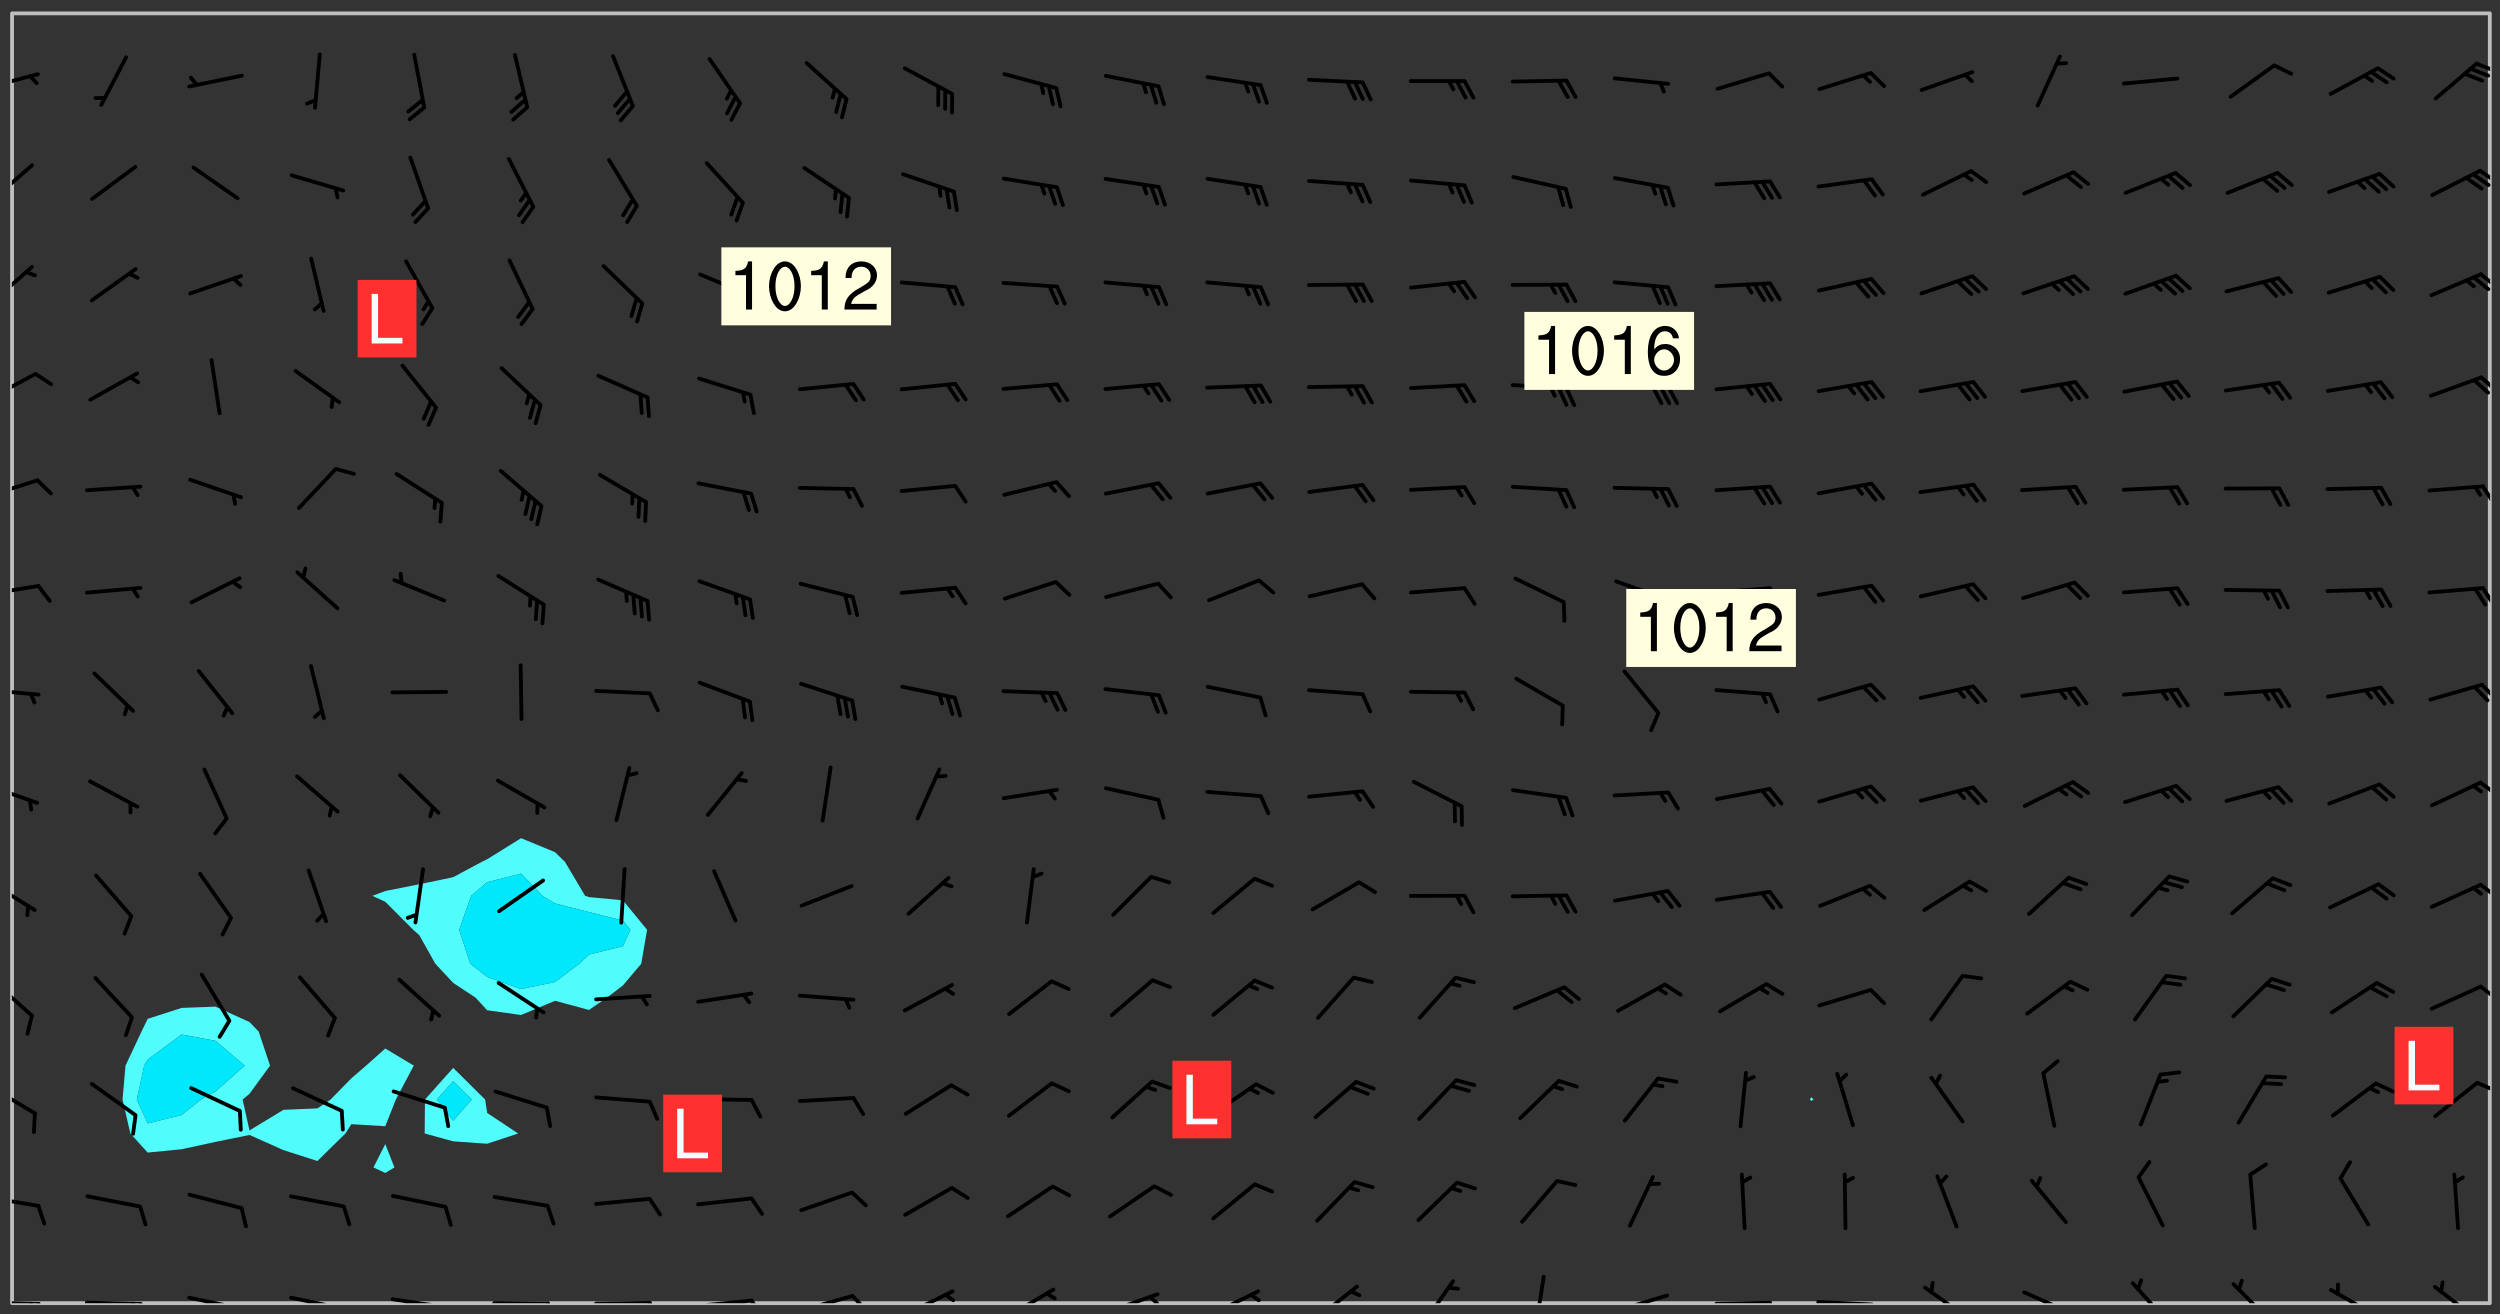 <svg xmlns="http://www.w3.org/2000/svg" role="img" xmlns:xlink="http://www.w3.org/1999/xlink" viewBox="142.45 309.95 326.84 171.84"><rect x="142.45" y="309.95" width="326.84" height="171.84" fill="#333333" stroke="none"/><defs><clipPath id="clip2"><path d="M 144 311.672 L 145 311.672 L 145 480.328 L 144 480.328 Z M 144 311.672"/></clipPath><clipPath id="clip3"><path d="M 144 311.672 L 468 311.672 L 468 480.328 L 144 480.328 Z M 144 311.672"/></clipPath><clipPath id="clip4"><path d="M 467 311.672 L 468 311.672 L 468 480.328 L 467 480.328 Z M 467 311.672"/></clipPath><clipPath id="clip5"><path d="M 144 479 L 148 479 L 148 480.328 L 144 480.328 Z M 144 479"/></clipPath><clipPath id="clip6"><path d="M 147 480 L 149 480 L 149 480.328 L 147 480.328 Z M 147 480"/></clipPath><clipPath id="clip7"><path d="M 146 480 L 148 480 L 148 480.328 L 146 480.328 Z M 146 480"/></clipPath><clipPath id="clip8"><path d="M 153 480 L 162 480 L 162 480.328 L 153 480.328 Z M 153 480"/></clipPath><clipPath id="clip9"><path d="M 160 480 L 163 480 L 163 480.328 L 160 480.328 Z M 160 480"/></clipPath><clipPath id="clip10"><path d="M 159 480 L 161 480 L 161 480.328 L 159 480.328 Z M 159 480"/></clipPath><clipPath id="clip11"><path d="M 166 479 L 175 479 L 175 480.328 L 166 480.328 Z M 166 479"/></clipPath><clipPath id="clip12"><path d="M 173 480 L 175 480 L 175 480.328 L 173 480.328 Z M 173 480"/></clipPath><clipPath id="clip13"><path d="M 180 479 L 188 479 L 188 480.328 L 180 480.328 Z M 180 479"/></clipPath><clipPath id="clip14"><path d="M 187 480 L 189 480 L 189 480.328 L 187 480.328 Z M 187 480"/></clipPath><clipPath id="clip15"><path d="M 193 479 L 201 479 L 201 480.328 L 193 480.328 Z M 193 479"/></clipPath><clipPath id="clip16"><path d="M 200 480 L 202 480 L 202 480.328 L 200 480.328 Z M 200 480"/></clipPath><clipPath id="clip17"><path d="M 206 480 L 215 480 L 215 480.328 L 206 480.328 Z M 206 480"/></clipPath><clipPath id="clip18"><path d="M 213 480 L 216 480 L 216 480.328 L 213 480.328 Z M 213 480"/></clipPath><clipPath id="clip19"><path d="M 220 480 L 228 480 L 228 480.328 L 220 480.328 Z M 220 480"/></clipPath><clipPath id="clip20"><path d="M 227 480 L 229 480 L 229 480.328 L 227 480.328 Z M 227 480"/></clipPath><clipPath id="clip21"><path d="M 233 479 L 241 479 L 241 480.328 L 233 480.328 Z M 233 479"/></clipPath><clipPath id="clip22"><path d="M 240 479 L 243 479 L 243 480.328 L 240 480.328 Z M 240 479"/></clipPath><clipPath id="clip23"><path d="M 246 479 L 255 479 L 255 480.328 L 246 480.328 Z M 246 479"/></clipPath><clipPath id="clip24"><path d="M 253 479 L 256 479 L 256 480.328 L 253 480.328 Z M 253 479"/></clipPath><clipPath id="clip25"><path d="M 260 478 L 268 478 L 268 480.328 L 260 480.328 Z M 260 478"/></clipPath><clipPath id="clip26"><path d="M 265 478 L 268 478 L 268 480.328 L 265 480.328 Z M 265 478"/></clipPath><clipPath id="clip27"><path d="M 273 478 L 281 478 L 281 480.328 L 273 480.328 Z M 273 478"/></clipPath><clipPath id="clip28"><path d="M 286 478 L 295 478 L 295 480.328 L 286 480.328 Z M 286 478"/></clipPath><clipPath id="clip29"><path d="M 292 479 L 294 479 L 294 480.328 L 292 480.328 Z M 292 479"/></clipPath><clipPath id="clip30"><path d="M 300 478 L 308 478 L 308 480.328 L 300 480.328 Z M 300 478"/></clipPath><clipPath id="clip31"><path d="M 305 478 L 308 478 L 308 480.328 L 305 480.328 Z M 305 478"/></clipPath><clipPath id="clip32"><path d="M 314 477 L 321 477 L 321 480.328 L 314 480.328 Z M 314 477"/></clipPath><clipPath id="clip33"><path d="M 328 477 L 333 477 L 333 480.328 L 328 480.328 Z M 328 477"/></clipPath><clipPath id="clip34"><path d="M 342 476 L 345 476 L 345 480.328 L 342 480.328 Z M 342 476"/></clipPath><clipPath id="clip35"><path d="M 353 479 L 361 479 L 361 480.328 L 353 480.328 Z M 353 479"/></clipPath><clipPath id="clip36"><path d="M 366 480 L 375 480 L 375 480.328 L 366 480.328 Z M 366 480"/></clipPath><clipPath id="clip37"><path d="M 379 479 L 388 479 L 388 480.328 L 379 480.328 Z M 379 479"/></clipPath><clipPath id="clip38"><path d="M 393 478 L 401 478 L 401 480.328 L 393 480.328 Z M 393 478"/></clipPath><clipPath id="clip39"><path d="M 406 478 L 414 478 L 414 480.328 L 406 480.328 Z M 406 478"/></clipPath><clipPath id="clip40"><path d="M 421 477 L 427 477 L 427 480.328 L 421 480.328 Z M 421 477"/></clipPath><clipPath id="clip41"><path d="M 434 477 L 440 477 L 440 480.328 L 434 480.328 Z M 434 477"/></clipPath><clipPath id="clip42"><path d="M 446 478 L 454 478 L 454 480.328 L 446 480.328 Z M 446 478"/></clipPath><clipPath id="clip43"><path d="M 460 477 L 467 477 L 467 480.328 L 460 480.328 Z M 460 477"/></clipPath><clipPath id="clip44"><path d="M 144 466 L 148 466 L 148 468 L 144 468 Z M 144 466"/></clipPath><clipPath id="clip45"><path d="M 144 451 L 148 451 L 148 456 L 144 456 Z M 144 451"/></clipPath><clipPath id="clip46"><path d="M 466 451 L 468 451 L 468 453 L 466 453 Z M 466 451"/></clipPath><clipPath id="clip47"><path d="M 144 437 L 147 437 L 147 443 L 144 443 Z M 144 437"/></clipPath><clipPath id="clip48"><path d="M 466 438 L 468 438 L 468 441 L 466 441 Z M 466 438"/></clipPath><clipPath id="clip49"><path d="M 144 424 L 148 424 L 148 430 L 144 430 Z M 144 424"/></clipPath><clipPath id="clip50"><path d="M 466 425 L 468 425 L 468 428 L 466 428 Z M 466 425"/></clipPath><clipPath id="clip51"><path d="M 144 412 L 148 412 L 148 416 L 144 416 Z M 144 412"/></clipPath><clipPath id="clip52"><path d="M 466 412 L 468 412 L 468 414 L 466 414 Z M 466 412"/></clipPath><clipPath id="clip53"><path d="M 144 399 L 148 399 L 148 402 L 144 402 Z M 144 399"/></clipPath><clipPath id="clip54"><path d="M 466 399 L 468 399 L 468 402 L 466 402 Z M 466 399"/></clipPath><clipPath id="clip55"><path d="M 144 386 L 148 386 L 148 388 L 144 388 Z M 144 386"/></clipPath><clipPath id="clip56"><path d="M 466 386 L 468 386 L 468 390 L 466 390 Z M 466 386"/></clipPath><clipPath id="clip57"><path d="M 144 372 L 148 372 L 148 376 L 144 376 Z M 144 372"/></clipPath><clipPath id="clip58"><path d="M 466 373 L 468 373 L 468 376 L 466 376 Z M 466 373"/></clipPath><clipPath id="clip59"><path d="M 144 358 L 148 358 L 148 363 L 144 363 Z M 144 358"/></clipPath><clipPath id="clip60"><path d="M 466 359 L 468 359 L 468 362 L 466 362 Z M 466 359"/></clipPath><clipPath id="clip61"><path d="M 144 344 L 147 344 L 147 350 L 144 350 Z M 144 344"/></clipPath><clipPath id="clip62"><path d="M 466 345 L 468 345 L 468 348 L 466 348 Z M 466 345"/></clipPath><clipPath id="clip63"><path d="M 465 345 L 468 345 L 468 349 L 465 349 Z M 465 345"/></clipPath><clipPath id="clip64"><path d="M 144 331 L 147 331 L 147 337 L 144 337 Z M 144 331"/></clipPath><clipPath id="clip65"><path d="M 466 332 L 468 332 L 468 334 L 466 334 Z M 466 332"/></clipPath><clipPath id="clip66"><path d="M 465 332 L 468 332 L 468 335 L 465 335 Z M 465 332"/></clipPath><clipPath id="clip67"><path d="M 144 319 L 148 319 L 148 322 L 144 322 Z M 144 319"/></clipPath><clipPath id="clip68"><path d="M 465 318 L 468 318 L 468 320 L 465 320 Z M 465 318"/></clipPath><g id="surface513" clip-path="url(#clip1)"><path fill="#fff" fill-opacity="0" fill-rule="evenodd" d="M 0 0 L 1000 0 L 1000 1000 L 0 1000 Z M 0 0"/><path fill="#d3d3d3" fill-opacity="0" fill-rule="evenodd" d="M162.152 355.867L161.918 356.16 161.977 356.395 162.094 356.566 162.27 356.801 162.562 357.148 162.676 357.207 162.793 357.035 162.852 356.801 163.027 356.625 163.492 356.449 164.191 356.449 164.426 356.742 164.715 357.559 164.773 357.734 164.949 357.965 165.301 358.199 166 358.898 166.172 359.074 166.406 359.422 166.641 359.832 166.93 360.414 167.34 360.879 167.57 361.113 167.805 361.289 167.922 361.52 168.098 361.812 168.27 362.977 168.27 363.211 168.328 363.5 168.387 363.617 168.504 363.734 168.852 364.145 168.969 364.316 169.145 364.492 169.32 364.727 169.438 364.898 169.609 365.25 169.668 365.484 169.902 365.891 170.137 365.832 169.961 366.008 169.902 366.938 169.32 366.938 169.086 366.824 168.738 366.938 168.621 367.055 168.562 367.348 168.504 367.523 168.387 367.695 167.922 367.988 167.863 368.223 167.805 368.336 167.805 368.98 167.863 369.152 167.863 369.562 167.922 369.621 167.922 370.027 167.98 370.434 168.098 370.609 168.156 370.668 168.387 371.309 168.328 371.602 168.328 372.301 168.27 372.883 168.27 373.117 168.211 373.348 168.156 373.699 168.156 375.621 168.211 375.738 168.637 375.738 168.27 375.855 168.246 376.207 169.137 377.375 170.879 377.914 172.219 378.273 172.219 378.812 172.309 379.621 172.844 380.336 174.363 380.605 175.254 380.52 175.344 381.684 175.879 381.863 177.039 381.684 179.094 380.699 180.254 380.336 182.133 380.16 183.828 379.98 183.648 380.699 182.133 380.785 180.883 380.875 180.078 381.145 179.004 381.953 179.273 382.672 179.809 383.57 179.629 384.195 179.363 385.004 179.629 386.082 180.254 386.98 181.059 387.16 182.309 386.98 182.043 387.703 182.141 388.207 182.195 388.5 182.195 388.672 182.254 388.965 182.254 389.371 182.43 389.488 182.781 389.605 183.188 389.605 183.48 389.43 183.594 389.312 183.652 389.195 183.77 388.965 183.828 388.789 184.18 388.324 184.41 388.148 184.586 388.09 184.762 388.148 184.82 388.324 184.938 389.312 184.992 389.781 185.051 389.953 185.168 390.188 185.344 390.246 186.16 390.305 186.449 390.305 186.566 390.539 186.625 390.945 186.684 391.297 186.684 392.402 186.801 392.695 186.918 393.043 187.207 393.742 187.383 394.094 187.965 394.848 188.316 395.023 188.488 395.082 188.957 395.316 189.598 395.781 189.945 396.016 190.238 396.191 190.531 396.246 190.762 396.309 191.578 396.656 191.871 396.832 191.984 397.004 192.336 397.355 192.453 397.531 192.977 398.172 192.977 398.461 193.035 398.812 193.035 399.16 193.094 399.512 193.152 399.801 193.27 399.859 193.441 399.918 193.617 399.918 194.199 400.152 194.375 400.27 194.551 400.559 194.727 400.793 194.84 401.027 195.133 401.258 195.25 401.375 195.25 401.785 195.309 401.84 195.598 402.074 195.832 402.191 195.891 402.309 196.008 402.48 196.066 402.598 196.297 402.832 196.355 403.008 196.59 403.066 196.707 403.125 196.59 403.238 196.531 403.355 196.531 403.473 196.414 403.766 196.297 404.055 196.297 404.637 196.473 404.754 196.59 404.812 196.648 404.93 196.766 405.047 196.879 405.105 197.055 405.453 197.113 405.805 197.172 406.211 197.172 406.387 197.113 406.562 196.996 407.262 196.996 407.434 197.113 407.609 197.406 407.902 197.812 407.902 197.988 408.02 198.105 408.191 198.223 408.484 198.223 408.719 197.695 408.719 197.465 408.484 197.23 408.484 197.055 408.543 196.996 409.242 197.055 409.59 197.172 409.766 197.348 410.176 197.465 410.406 197.754 410.875 197.93 410.93 198.453 410.93 198.688 410.988 199.445 411.629 199.504 411.922 199.504 412.156 199.562 412.215 199.793 412.562 199.793 412.914 199.676 413.086 199.676 413.379 199.969 413.668 200.262 413.844 200.434 413.902 200.727 414.078 201.02 414.195 201.602 414.602 201.891 414.836 202.184 415.012 202.402 415.172 202.418 415.184 202.648 415.359 203.289 415.883 203.465 416.117 203.582 416.293 203.758 416.469 203.871 416.641 203.871 417.281 203.988 417.457 204.457 417.574 205.039 417.691 205.273 417.75 205.504 417.863 205.797 417.98 205.91 418.039 206.496 418.391 206.785 418.562 206.961 418.625 207.137 418.68 207.312 418.738 208.012 419.09 208.301 419.266 208.535 419.32 208.824 419.496 209.059 419.613 209.699 420.02 209.992 420.137 210.164 420.195 210.398 420.254 210.809 420.312 211.039 420.371 211.273 420.488 211.332 420.66 210.922 420.836 211.391 420.895 211.449 421.188 211.562 421.422 211.738 421.477 211.973 421.535 212.148 421.594 212.555 421.711 213.195 421.945 213.312 422.117 213.371 422.352 213.371 422.527 213.312 422.645 213.254 423.051 213.488 423.285 213.605 423.344 213.953 423.461 214.594 423.691 214.77 423.809 215.059 423.926 215.234 424.102 215.469 424.566 216.051 425.672 216.227 425.848 216.574 426.023 216.75 426.141 217.102 426.258 218.148 426.781 218.383 426.84 218.848 426.953 219.141 427.012 219.605 427.188 220.363 427.77 220.598 428.004 220.945 428.469 221.121 428.645 221.41 428.879 222.227 429.578 222.52 429.754 222.809 430.043 223.102 430.219 223.395 430.508 224.09 431.148 224.266 431.324 224.559 431.559 224.848 431.793 225.316 432.082 225.957 432.664 226.305 432.898 226.539 433.191 226.887 433.539 227.238 434.004 228.172 434.996 228.52 435.402 228.637 435.578 228.871 435.637 228.984 435.754 229.629 435.93 229.859 436.043 230.094 436.102 230.387 436.277 230.617 436.395 231.551 437.094 231.957 437.5 232.191 437.676 232.598 437.852 232.832 437.969 233.648 438.316 233.996 438.551 234.23 438.668 234.523 438.957 234.754 439.074 235.512 439.426 235.863 439.598 236.094 439.656 236.387 439.773 236.621 439.832 237.492 440.008 238.309 440.008 238.777 440.238 238.949 440.297 239.824 440.996 240.289 441.113 240.582 441.172 240.758 441.23 240.988 441.289 241.457 441.348 241.805 441.406 242.156 441.465 242.562 441.523 242.855 441.523 243.027 441.582 243.027 441.812 243.203 441.988 243.496 441.988 243.844 442.047 244.195 442.105 244.895 442.223 245.535 442.223 246 441.988 246.293 441.812 246.465 441.695 246.875 441.523 247.164 441.348 248.098 440.883 248.566 440.59 249.09 440.297 249.555 440.125 250.02 439.949 251.07 439.484 251.359 439.367 251.77 439.25 252.059 439.133 252.586 438.957 254.102 438.258 254.684 437.91 254.973 437.852 255.266 437.793 255.613 437.676 256.488 437.445 256.84 437.328 256.953 437.328 257.188 437.27 258.062 437.035 258.297 436.977 259.109 436.977 259.461 436.918 260.277 436.801 260.449 436.742 260.801 436.688 261.094 436.629 261.324 436.57 262.141 436.395 262.316 436.336 262.664 436.336 262.898 436.277 263.363 436.16 264.121 435.988 264.355 435.93 264.703 435.93 265.113 435.812 265.402 435.754 266.688 435.695 266.977 435.695 267.387 435.637 267.617 435.578 267.793 435.578 268.668 435.461 269.074 435.461 269.484 435.344 269.832 435.344 270.184 435.23 271.055 435.172 272.805 435.172 273.852 435.461 274.262 435.578 274.551 435.695 274.902 435.812 275.191 435.93 276.242 436.102 276.531 436.16 276.824 436.16 277.117 436.219 277.289 436.277 277.699 436.336 277.871 436.395 277.988 436.453 278.105 436.453 278.223 436.512 278.574 436.57 278.688 436.57 279.098 436.637 281.02 437.031 282.945 437.426 284.465 437.875 286.16 438.594 288.305 439.398 289.91 438.68 291.34 437.875 292.5 436.797 293.75 436.348 296.785 435.629 298.66 435.27 300.805 433.922 303.039 432.668 305.539 431.41 307.234 430.961 309.02 430.781 310.18 430.512 310.805 431.051 312.145 430.781 312.859 429.793 313.844 428.449 314.289 428.27 315.094 427.91 316.969 427.371 318.754 426.922 320.004 426.652 321.164 426.562 322.863 426.473 324.824 426.203 326.074 426.113 326.613 426.113 327.238 426.023 328.129 426.023 330.273 425.844 332.684 425.664 335.273 425.574 336.969 425.754 338.578 425.844 340.008 426.203 341.168 426.922 343.043 427.91 344.203 429.438 344.469 430.152 345.098 430.242 345.453 431.141 345.988 431.68 346.523 433.207 347.598 433.566 348.133 433.566 347.328 434.102 347.418 435.809 348.133 438.504 349.023 439.309 349.918 440.297 350.633 441.555 352.418 442.094 353.938 441.914 354.293 443.258 355.902 442.453 356.883 441.914 357.152 442.184 357.469 441.969 357.688 441.824 358.488 442.273 358.938 441.914 359.293 441.914 359.828 441.645 360.367 440.926 360.902 440.656 361.527 439.668 362.688 440.117 363.527 440.488 364.922 441.105 366.617 440.926 368.223 440.926 370.008 441.016 370.188 439.309 370.723 437.965 371.527 438.234 372.02 439.082 372.422 439.488 372.332 440.027 372.332 440.387 373.047 440.836 373.758 440.566 375.188 440.566 375.547 441.555 375.992 442.812 376.707 444.156 377.957 444.785 379.652 445.414 380.367 445.234 380.547 444.695 381.527 444.605 381.977 444.965 382.062 446.223 381.797 446.852 381.262 447.031 381.262 447.57 381.977 448.555 382.242 449.094 383.227 450.082 384.027 451.16 383.762 451.52 383.672 452.418 383.047 454.75 382.691 456.816 382.602 458.609 382.422 459.328 382.332 459.867 382.332 461.305 381.352 463.188 380.992 464.895 380.457 465.793 379.652 466.961 379.387 467.5 381.441 468.754 381.527 469.113 381.172 469.652 381.082 469.473 381.082 470.281 381.172 471.719 380.727 472.434 379.652 472.527 379.387 473.242 379.922 474.141 380.727 474.859 381.887 475.668 383.227 475.938 383.672 476.297 383.316 476.746 381.527 476.656 380.277 476.207 379.562 475.488 378.938 475.398 378.762 478.988 378.574 480.297 467.934 480.297 467.934 311.703 412.664 311.703 412.664 360.785 413.426 360.91 416.715 361.453 418.738 364.289 418.738 367.043 421.09 367.375 423.438 367.707 427.488 367.707 426.109 371.867 424.086 372.574 422.062 373.277 421.52 373.621 418.926 375.238 418.738 375.355 416.715 373.277 415.984 370.535 413.312 368.457 411.938 364.957 411.871 364.875 409.914 362.203 412.664 360.785 412.664 311.703 294.422 311.703 294.422 403.117 294.539 403.148 294.672 403.16 294.746 403.234 294.852 403.281 294.941 403.34 295.027 403.398 295.117 403.457 295.414 403.754 295.473 403.844 295.504 403.961 295.531 404.078 295.547 404.215 295.516 404.332 295.457 404.422 295.398 404.508 295.355 404.613 295.309 404.715 295.281 404.836 295.281 404.98 295.457 405.25 295.605 405.398 295.68 405.484 295.754 405.559 295.797 405.664 295.859 405.754 295.918 405.84 295.961 405.945 296.02 406.035 296.066 406.137 296.109 406.242 296.168 406.328 296.285 406.508 296.359 406.582 296.422 406.668 296.48 406.758 296.523 406.863 296.582 406.953 296.641 407.039 296.703 407.129 296.762 407.219 296.805 407.32 296.922 407.5 296.996 407.574 297.055 407.66 297.129 407.734 297.219 407.793 297.324 407.84 297.473 407.84 297.605 407.824 297.738 407.84 297.84 407.793 297.914 407.719 297.961 407.617 297.945 407.484 297.945 407.336 297.898 407.23 297.871 407.113 297.824 407.012 297.797 406.891 297.754 406.789 297.691 406.699 297.648 406.598 297.605 406.492 297.574 406.375 297.559 406.242 297.547 406.105 297.633 406.047 297.691 405.961 297.812 405.93 297.855 406.035 297.871 406.168 297.871 406.285 297.93 406.387 297.988 406.477 298.078 406.535 298.227 406.684 298.285 406.773 298.328 406.879 298.316 406.98 298.402 407.039 298.508 407.086 298.594 407.145 298.684 407.203 298.758 407.277 298.641 407.305 298.535 407.352 298.449 407.41 298.375 407.484 298.316 407.574 298.254 407.66 298.227 407.781 298.18 407.883 298.137 407.988 298.105 408.105 298.094 408.238 298.078 408.371 298.078 408.52 298.105 408.637 298.152 408.742 298.195 408.844 298.254 408.934 298.328 409.008 298.418 409.066 298.492 409.141 298.582 409.199 298.641 409.289 298.684 409.395 298.73 409.496 298.848 409.527 298.98 409.543 299.129 409.543 299.246 409.512 299.352 409.555 299.395 409.66 299.441 409.762 299.469 409.883 299.5 410 299.527 410.117 299.559 410.238 299.586 410.355 299.691 410.398 299.793 410.445 299.926 410.43 300.074 410.578 300.137 410.664 300.211 410.738 300.281 410.812 300.371 410.875 300.477 410.918 300.578 410.961 300.695 410.992 300.832 411.008 300.949 410.977 301.023 410.902 301.051 410.785 301.039 410.652 301.008 410.531 300.98 410.414 301.023 410.309 301.141 410.309 301.23 410.371 301.348 410.398 301.496 410.398 301.629 410.414 301.777 410.414 301.91 410.43 302.043 410.414 302.191 410.414 302.324 410.398 302.457 410.387 302.594 410.398 302.711 410.371 302.844 410.355 303.035 410.297 302.977 410.473 302.961 410.605 302.934 410.727 302.918 410.859 302.859 410.945 302.727 410.961 302.621 411.008 302.516 411.051 302.398 411.082 302.281 411.109 302.016 411.141 301.867 411.141 301.734 411.156 301.66 411.23 301.719 411.316 301.867 411.465 301.984 411.645 302.059 411.715 302.148 411.777 302.238 411.836 302.324 411.895 302.414 411.953 302.516 411.996 302.621 412.059 302.727 412.102 302.812 412.16 302.918 412.207 303.02 412.25 303.199 412.367 303.258 412.457 303.215 412.559 303.168 412.664 303.184 412.797 303.406 413.02 303.465 413.109 303.508 413.211 303.539 413.332 303.582 413.434 303.598 413.566 303.629 413.684 303.641 413.82 303.672 413.938 303.82 414.086 303.922 414.129 304.027 414.172 304.145 414.203 304.277 414.219 304.414 414.234 304.531 414.234 304.648 414.203 304.738 414.145 304.781 414.039 304.828 413.938 304.871 413.832 304.902 413.715 304.914 413.582 304.914 413.434 304.902 413.301 304.887 413.168 304.855 413.051 304.812 412.945 304.766 412.84 304.723 412.738 304.68 412.633 304.664 412.5 304.68 412.367 304.707 412.25 304.738 412.133 304.766 412.012 304.812 411.91 304.902 411.852 304.988 411.789 305.062 411.715 305.152 411.656 305.375 411.434 305.434 411.348 305.508 411.273 305.625 411.094 305.684 411.008 305.684 410.859 305.609 410.785 305.508 410.738 305.402 410.695 305.301 410.652 305.242 410.562 305.195 410.457 305.168 410.34 305.258 410.281 305.375 410.25 305.477 410.207 305.656 410.09 305.805 409.941 305.816 409.809 305.805 409.703 305.715 409.645 305.582 409.66 305.434 409.66 305.301 409.676 305.168 409.66 305.047 409.629 304.961 409.57 304.887 409.496 304.828 409.406 304.766 409.32 304.648 409.141 304.59 409.055 304.621 408.934 304.707 408.875 304.828 408.844 304.887 408.758 304.887 408.637 304.855 408.52 304.797 408.43 304.738 408.344 304.691 408.238 304.664 408.121 304.648 407.988 304.707 407.898 304.781 407.824 304.871 407.766 304.988 407.586 305.062 407.512 305.121 407.426 305.27 407.277 305.391 407.246 305.523 407.23 305.656 407.246 305.73 407.32 305.773 407.426 305.789 407.559 305.758 407.676 305.641 407.707 305.508 407.719 305.359 407.867 305.316 407.973 305.27 408.074 305.242 408.195 305.211 408.312 305.211 408.461 305.242 408.578 305.285 408.684 305.344 408.773 305.418 408.844 305.492 408.918 305.609 408.949 305.73 408.977 305.848 408.949 305.98 408.934 306.098 408.934 306.188 408.992 306.262 409.066 306.309 409.172 306.367 409.258 306.469 409.305 306.602 409.32 306.707 409.363 306.793 409.422 306.781 409.527 306.707 409.602 306.527 409.719 306.469 409.809 306.379 409.867 306.309 409.941 306.234 410.016 306.172 410.105 306.145 410.223 306.129 410.355 306.145 410.488 306.129 410.621 306.129 410.77 306.145 410.902 306.172 411.02 306.203 411.141 306.277 411.215 306.367 411.273 306.453 411.332 306.543 411.391 306.66 411.422 306.66 411.508 306.559 411.555 306.469 411.613 306.203 411.645 306.086 411.672 305.938 411.672 305.832 411.715 305.73 411.762 305.672 411.852 305.609 412.086 305.598 412.219 305.566 412.34 305.551 412.473 305.551 412.766 305.539 412.898 305.551 413.035 305.566 413.168 305.699 413.184 305.832 413.195 305.953 413.227 306.039 413.285 306.113 413.359 306.16 413.465 306.203 413.566 306.219 413.699 306.219 414.145 306.203 414.277 306.203 414.723 306.234 414.988 306.262 415.105 306.277 415.238 306.309 415.355 306.395 415.566 306.426 415.832 306.426 415.98 306.395 416.098 306.367 416.215 306.336 416.336 306.309 416.453 306.277 416.57 306.246 416.691 306.234 416.824 306.219 416.957 306.309 417.016 306.426 416.984 306.527 417 306.574 417.105 306.543 417.371 306.543 417.812 306.5 417.918 306.453 418.023 306.41 418.125 306.367 418.23 306.309 418.316 306.277 418.438 306.234 418.555 306.203 418.672 306.188 418.805 306.203 418.938 306.262 419.027 306.367 419.074 306.453 419.133 306.512 419.219 306.5 419.355 306.469 419.473 306.426 419.574 306.426 420.02 306.41 420.152 306.41 420.301 306.379 420.418 306.336 420.523 306.309 420.641 306.262 420.746 306.219 420.848 306.188 420.969 306.16 421.086 306.129 421.219 306.098 421.336 306.07 421.453 306.027 421.559 305.996 421.676 305.965 421.797 305.953 421.93 305.938 422.062 305.938 422.359 305.965 422.477 305.965 422.625 306.012 423.023 306.039 423.141 306.098 423.23 306.219 423.262 306.367 423.262 306.5 423.246 306.559 423.336 306.559 423.453 306.5 423.543 306.41 423.602 306.309 423.645 306.203 423.691 306.113 423.75 306.027 423.809 305.891 423.824 305.773 423.793 305.641 423.777 305.539 423.824 305.477 423.91 305.465 424.047 305.449 424.18 305.418 424.297 305.391 424.414 305.375 424.547 305.344 424.668 305.344 424.965 305.359 425.098 305.391 425.215 305.391 425.363 305.402 425.496 305.402 425.645 305.375 425.762 305.328 425.863 305.301 425.984 305.27 426.102 305.211 426.191 305.137 426.266 305.035 426.309 304.93 426.355 304.812 426.383 304.691 426.414 304.59 426.367 304.648 426.281 304.754 426.234 304.781 426.117 304.812 426 304.84 425.879 304.871 425.762 304.871 425.613 304.887 425.48 304.855 425.363 304.812 425.258 304.707 425.273 304.633 425.348 304.531 425.391 304.441 425.453 304.367 425.527 304.324 425.629 304.309 425.762 304.277 425.879 304.25 426 304.219 426.117 304.191 426.234 304.16 426.355 304.133 426.473 304.102 426.59 304.059 426.695 303.969 426.754 303.879 426.754 303.762 426.723 303.73 426.637 303.746 426.5 303.715 426.383 303.715 426.234 303.703 426.102 303.703 425.953 303.641 425.719 303.613 425.598 303.57 425.496 303.523 425.391 303.465 425.305 303.406 425.215 303.363 425.109 303.301 425.023 303.152 424.875 303.082 424.801 302.977 424.754 302.871 424.711 302.77 424.668 302.473 424.371 302.383 424.297 302.297 424.238 302.191 424.195 302.102 424.133 302.016 424.074 301.91 424.031 301.82 423.973 301.734 423.91 301.66 423.84 301.555 423.793 301.469 423.734 301.363 423.691 301.273 423.629 301.172 423.586 301.066 423.543 300.98 423.484 300.875 423.438 300.77 423.395 300.668 423.348 300.578 423.289 300.477 423.246 300.371 423.203 300.281 423.141 300.164 423.113 300.031 423.098 299.898 423.113 299.75 423.113 299.617 423.129 299.5 423.098 299.41 423.039 299.336 422.965 299.246 422.906 299.145 422.859 298.996 422.859 298.875 422.832 298.773 422.789 298.699 422.715 298.582 422.535 298.492 422.477 298.391 422.434 298.301 422.371 298.195 422.328 298.105 422.27 298.02 422.211 297.914 422.164 297.855 422.078 297.797 421.988 297.754 421.883 297.707 421.781 297.633 421.707 297.547 421.648 297.473 421.574 297.383 421.516 297.16 421.293 297.117 421.188 297.086 420.922 297.191 420.879 297.336 420.879 297.441 420.922 297.516 420.996 297.605 421.055 297.691 421.113 297.797 421.16 297.887 421.219 298.035 421.367 298.105 421.441 298.254 421.59 298.316 421.676 298.391 421.75 298.477 421.809 298.551 421.883 298.641 421.945 298.73 422.004 298.816 422.062 299.086 422.238 299.188 422.285 299.293 422.328 299.395 422.371 299.441 422.297 299.5 422.211 299.574 422.137 299.645 422.062 299.75 422.105 299.824 422.18 299.883 422.27 299.926 422.371 299.973 422.477 300.016 422.582 300.137 422.609 300.254 422.582 300.328 422.492 300.371 422.387 300.43 422.297 300.504 422.223 300.609 422.18 300.727 422.152 300.859 422.164 300.949 422.223 301.098 422.371 301.156 422.461 301.199 422.566 301.246 422.668 301.289 422.773 301.332 422.875 301.438 422.922 301.543 422.965 301.676 422.98 301.762 422.922 301.82 422.832 301.895 422.758 302 422.715 302.117 422.742 302.223 422.789 302.324 422.832 302.43 422.875 302.531 422.922 302.711 423.039 302.711 423.156 302.695 423.289 302.711 423.422 302.727 423.559 302.785 423.645 302.887 423.691 303.008 423.719 303.125 423.75 303.273 423.75 303.391 423.719 303.449 423.629 303.629 423.512 303.688 423.422 303.762 423.348 303.82 423.262 303.938 423.082 304.117 422.965 304.234 422.996 304.324 423.055 304.367 423.129 304.352 423.262 304.352 423.379 304.441 423.438 304.59 423.438 304.723 423.422 304.855 423.41 305.121 423.379 305.227 423.336 305.344 423.305 305.465 423.277 305.539 423.203 305.609 423.129 305.672 423.039 305.656 422.934 305.609 422.832 305.508 422.789 305.402 422.773 305.285 422.801 305.02 422.832 304.871 422.832 304.797 422.758 304.707 422.699 304.59 422.668 304.473 422.641 304.34 422.625 304.191 422.625 304.059 422.641 303.762 422.641 303.656 422.594 303.508 422.445 303.465 422.344 303.406 422.254 303.629 422.031 303.715 421.973 303.82 421.93 303.938 421.898 304.07 421.883 304.203 421.898 304.34 421.914 304.441 421.957 304.574 421.945 304.664 421.883 304.766 421.84 304.828 421.75 304.781 421.648 304.691 421.59 304.574 421.559 304.473 421.516 304.414 421.426 304.352 421.336 304.352 421.219 304.367 421.086 304.473 421.039 304.547 420.969 304.547 420.848 304.457 420.789 304.426 420.672 304.516 420.613 304.59 420.539 304.633 420.434 304.691 420.344 304.738 420.242 304.754 420.109 304.754 419.961 304.707 419.855 304.664 419.754 304.574 419.695 304.441 419.68 304.34 419.637 304.203 419.621 304.086 419.59 303.641 419.59 303.508 419.574 303.375 419.562 303.242 419.547 303.125 419.516 302.977 419.516 302.844 419.5 302.711 419.488 302.445 419.457 302.324 419.414 302.238 419.355 302.164 419.281 302.164 419.133 302.176 419 302.281 418.953 302.383 418.91 302.516 418.895 302.668 418.895 302.801 418.879 303.094 418.879 303.215 418.91 303.316 418.953 303.406 419.012 303.641 419.074 303.762 419.027 303.852 418.969 303.953 418.926 304.086 418.91 304.191 418.953 304.293 419 304.426 419.012 304.547 418.984 304.691 418.984 304.812 418.953 304.93 418.926 305.035 418.879 305.109 418.805 305.195 418.746 305.344 418.598 305.402 418.512 305.449 418.406 305.477 418.289 305.492 418.184 305.391 418.141 305.301 418.082 305.184 418.051 305.078 418.008 304.988 417.945 304.914 417.859 304.84 417.785 304.738 417.742 304.633 417.695 304.531 417.652 304.473 417.562 304.426 417.461 304.34 417.25 304.277 417.164 304.219 417.074 304.145 417 304.059 416.941 303.789 416.941 303.672 416.973 303.582 417.031 303.48 417.074 303.348 417.09 303.242 417.074 303.215 416.957 303.152 416.867 303.035 416.836 302.934 416.793 302.785 416.645 302.754 416.527 302.738 416.422 302.812 416.348 302.992 416.23 303.109 416.203 303.227 416.172 303.363 416.188 303.465 416.23 303.57 416.273 303.672 416.32 303.777 416.363 303.895 416.395 304.027 416.41 304.145 416.438 304.277 416.453 304.383 416.438 304.473 416.379 304.398 416.305 304.293 416.262 304.219 416.188 304.145 416.098 303.996 415.949 303.91 415.891 303.82 415.832 303.746 415.758 303.656 415.699 303.555 415.652 303.434 415.625 303.332 415.578 303.227 415.535 303.109 415.504 303.008 415.461 302.887 415.43 302.738 415.43 302.621 415.461 302.516 415.504 302.43 415.566 302.25 415.684 302.164 415.742 302.074 415.801 301.969 415.848 301.883 415.906 301.777 415.949 301.676 415.992 301.57 416.039 301.496 416.113 301.438 416.203 301.379 416.289 301.332 416.395 301.273 416.48 301.199 416.555 301.066 416.543 300.949 416.512 300.832 416.512 300.758 416.586 300.668 416.645 300.594 416.719 300.504 416.777 300.418 416.836 300.312 416.883 300.211 416.926 300.074 416.941 299.973 416.898 299.824 416.75 299.719 416.703 299.633 416.703 299.527 416.75 299.426 416.793 299.305 416.824 299.188 416.793 299.113 416.719 299.113 416.602 299.145 416.48 299.219 416.41 299.277 416.32 299.352 416.246 299.469 416.215 299.574 416.172 299.867 416.172 300 416.156 300.137 416.141 300.238 416.098 300.328 416.039 300.43 415.992 300.52 415.934 300.652 415.922 300.742 415.98 300.875 415.992 300.965 415.934 301.051 415.875 301.156 415.832 301.246 415.773 301.332 415.711 301.422 415.652 301.57 415.504 301.629 415.418 301.688 415.328 301.793 415.285 301.926 415.27 302.043 415.297 302.164 415.328 302.223 415.27 302.281 415.18 302.312 414.914 302.34 414.797 302.445 414.809 302.578 414.824 302.68 414.781 302.77 414.723 302.828 414.633 302.902 414.559 302.961 414.469 303.008 414.367 303.02 414.234 303.008 414.102 302.961 413.996 302.812 413.848 302.754 413.758 302.695 413.672 302.652 413.566 302.652 413.121 302.668 412.988 302.668 412.84 302.68 412.707 302.621 412.648 302.531 412.707 302.43 412.664 302.25 412.547 302.164 412.488 302.102 412.398 302.043 412.309 301.969 412.234 301.883 412.176 301.762 412.207 301.66 412.219 301.555 412.266 301.469 412.324 301.363 412.367 301.215 412.516 301.125 412.574 301.039 412.633 300.949 412.695 300.844 412.738 300.711 412.754 300.711 412.633 300.816 412.59 300.934 412.559 301.008 412.488 301.051 412.383 301.051 412.234 301.023 412.117 300.875 411.969 300.742 411.953 300.594 411.953 300.477 411.984 300.371 412.027 300.27 412.07 300.18 412.133 300.062 412.16 299.988 412.086 300 411.953 299.957 411.852 299.914 411.746 299.824 411.688 299.707 411.715 299.586 411.746 299.469 411.777 299.367 411.82 299.246 411.852 299.145 411.895 299.039 411.938 298.949 411.996 298.848 412.012 298.848 411.895 298.863 411.762 298.805 411.672 298.73 411.715 298.582 411.863 298.523 411.953 298.449 412.027 298.402 412.133 298.359 412.234 298.285 412.309 298.227 412.398 298.152 412.473 298.094 412.559 298.02 412.633 297.93 412.695 297.855 412.766 297.781 412.84 297.68 412.855 297.547 412.871 297.441 412.828 297.441 412.707 297.59 412.559 297.633 412.457 297.691 412.367 297.738 412.266 297.781 412.16 297.84 412.07 297.871 411.953 297.914 411.852 297.945 411.73 297.973 411.613 298.02 411.508 298.062 411.406 298.105 411.301 298.18 411.23 298.27 411.168 298.359 411.109 298.461 411.066 298.758 411.066 299.023 411.035 299.129 410.992 299.055 410.918 298.938 410.887 298.832 410.844 298.742 410.785 298.641 410.738 298.551 410.68 298.449 410.637 298.344 410.594 298.254 410.531 298.168 410.473 298.062 410.43 297.961 410.387 297.84 410.355 297.723 410.324 297.621 410.281 297.5 410.25 297.398 410.207 297.309 410.148 297.266 410.043 297.25 409.91 297.352 409.867 297.484 409.852 297.621 409.867 297.754 409.852 297.855 409.809 297.914 409.719 297.93 409.613 297.84 409.555 297.766 409.48 297.664 409.438 297.574 409.379 297.426 409.23 297.383 409.125 297.367 408.992 297.367 408.699 297.309 408.609 297.219 408.551 297.145 408.477 297.102 408.371 297.07 408.254 297.012 408.164 296.938 408.09 296.82 408.062 296.746 407.988 296.656 407.93 296.566 407.867 296.48 407.809 296.406 407.734 296.348 407.648 296.301 407.543 296.215 407.484 296.066 407.336 295.871 407.277 295.738 407.293 295.637 407.336 295.562 407.41 295.516 407.512 295.473 407.617 295.414 407.707 295.355 407.793 295.059 408.09 294.969 408.148 294.883 408.148 294.82 408.062 294.777 407.957 294.809 407.84 294.867 407.75 294.895 407.633 294.883 407.5 294.793 407.438 294.688 407.484 294.57 407.512 294.453 407.543 294.184 407.719 294.082 407.766 293.965 407.793 293.859 407.84 293.77 407.898 293.668 407.941 293.609 407.855 293.562 407.75 293.578 407.617 293.625 407.512 293.695 407.438 293.77 407.367 293.828 407.277 293.828 407.129 293.785 407.023 293.547 407.023 293.445 407.07 293.414 407.188 293.387 407.305 293.355 407.426 293.281 407.469 293.148 407.484 293.074 407.438 293.031 407.336 292.988 407.23 292.941 407.129 292.898 407.023 292.777 407.055 292.676 407.098 292.543 407.113 292.426 407.145 292.32 407.188 292.23 407.246 292.129 407.293 292.008 407.32 291.875 407.336 291.773 407.293 291.715 407.203 291.668 407.098 291.625 406.996 291.582 406.891 291.582 406.773 291.641 406.684 291.727 406.625 291.906 406.508 292.008 406.461 292.113 406.418 292.219 406.359 292.32 406.316 292.41 406.254 292.512 406.211 292.617 406.152 292.719 406.105 292.809 406.047 292.914 406.004 293.016 405.961 293.105 405.898 293.207 405.855 293.344 405.84 293.461 405.871 293.562 405.914 293.684 405.945 293.785 405.988 293.891 406.035 293.992 406.078 294.098 406.121 294.199 406.168 294.305 406.211 294.406 406.254 294.512 406.301 294.598 406.359 294.703 406.402 294.82 406.434 294.926 406.477 295.027 406.523 295.117 406.582 295.223 406.625 295.324 406.668 295.43 406.715 295.547 406.742 295.648 406.789 295.77 406.816 295.918 406.816 296.004 406.758 296.02 406.656 296.078 406.566 296.051 406.449 295.977 406.375 295.859 406.195 295.785 406.121 295.695 406.047 295.516 405.93 295.43 405.871 295.324 405.828 295.223 405.781 294.953 405.605 294.895 405.516 294.82 405.441 294.762 405.352 294.719 405.25 294.688 405.133 294.672 404.996 294.672 404.434 294.66 404.301 294.645 404.168 294.613 404.051 294.598 403.918 294.586 403.785 294.555 403.664 294.332 403.441 294.273 403.355 294.258 403.25 294.289 403.133 294.422 403.117 294.422 311.703 172.992 311.703 172.992 313.156 172.934 313.391 172.582 314.441 172.41 314.965 172.293 315.312 172.117 315.723 172 315.895 171.766 316.188 171.535 316.246 171.184 316.246 171.066 316.305 170.836 316.711 170.836 317.004 170.953 317.18 171.184 317.41 171.301 317.645 171.941 318.402 172.234 318.867 172.41 319.102 172.641 319.453 172.875 319.801 173.516 320.617 173.691 321.082 173.863 321.492 173.98 322.188 174.156 322.656 174.273 324.055 174.332 324.52 174.332 325.395 174.449 326.441 174.449 331.223 174.391 331.688 174.039 332.969 173.863 333.492 173.75 333.902 173.398 334.832 172.934 336 172.699 336.582 172.582 336.758 172.41 337.105 172.234 337.512 171.883 338.328 171.824 338.621 171.711 338.914 171.594 339.203 171.535 339.379 171.418 340.254 171.359 340.66 171.301 340.777 171.242 340.953 171.184 341.125 170.953 341.652 170.836 341.824 170.836 342.059 170.719 342.293 170.66 342.465 170.484 343.051 170.484 343.34 170.426 343.516 170.426 343.809 170.367 343.922 170.309 344.449 170.309 344.621 170.254 344.855 170.254 347.477 170.078 348.293 169.961 348.469 169.785 348.703 169.668 348.875 169.555 349.109 168.969 350.043 168.738 350.332 168.445 350.797 168.27 351.031 167.98 351.383 167.629 352.082 167.516 352.312 167.34 352.723 167.164 352.953 166.758 353.48 165.941 354.18 165.648 354.352 165.359 354.586 165.184 354.703 165.008 354.879 164.484 355.285 163.957 355.461 163.785 355.637 163.551 355.691 162.91 355.867 162.152 355.867M174.363 386.891L173.289 387.34 173.648 388.234 174.898 387.52 175.344 386.98 174.363 386.891"/><path fill="#d3d3d3" fill-opacity="0" fill-rule="evenodd" d="M201.508 416.598L200.613 416.598 201.062 417.227 202.043 417.586 202.848 417.496 203.293 416.508 203.117 416.598 202.402 416.242 201.508 416.598M356.129 475.668L356.07 475.145 356.07 474.852 356.184 474.559 356.242 474.328 356.711 473.859 356.824 473.859 356.941 473.746 357.059 473.688 357.234 473.688 357.469 473.629 357.816 473.629 358.051 473.688 358.168 473.746 358.398 473.918 358.457 474.094 358.574 474.676 358.574 474.969 358.457 475.145 358.285 475.434 358.109 475.609 357.582 476.133 357.352 476.367 357.234 476.426 357.059 476.426 356.941 476.367 356.535 476.074 356.359 475.957 356.242 475.898 356.184 475.785 356.129 475.668M362.77 464.711L362.711 464.539 362.711 463.43 362.77 463.258 362.945 463.199 363.117 463.141 363.293 463.141 363.527 463.082 363.645 463.141 363.703 463.84 363.645 464.012 363.527 464.188 363.41 464.246 363.176 464.77 363.062 464.828 362.828 464.828 362.77 464.711M372.383 450.32L372.266 450.145 372.266 449.445 372.559 448.57 372.676 448.398 372.852 448.047 372.965 447.816 373.082 447.523 373.434 446.766 373.551 446.535 373.723 446.301 373.898 446.301 374.016 446.242 374.656 446.242 374.773 446.301 375.008 446.535 375.18 446.648 375.531 446.941 375.648 447.059 375.762 447.234 375.762 447.348 375.879 447.406 375.996 447.523 375.996 448.223 375.938 448.398 375.938 448.629 375.879 448.805 375.531 449.855 375.414 450.086 375.297 450.32 375.18 450.379 374.949 450.613 374.309 450.902 373.434 450.902 373.023 450.785 372.383 450.32"/><path fill="none" stroke="#bebebe" stroke-linecap="round" stroke-linejoin="round" stroke-miterlimit="10" stroke-width=".5" d="M 431.957 354.305 L 108.027 354.305 L 108.027 185.68 L 431.957 185.68 L 431.957 354.305" transform="matrix(1 0 0 -1 36 666)"/><g clip-path="url(#clip2)"><path fill="#fff" fill-opacity="0" fill-rule="evenodd" d="M 144 475.891 L 144 480.328 L 144.004 480.328 L 144 480.328 L 144 311.672 L 144.004 311.672 L 144 311.672 L 144 475.891"/></g><g clip-path="url(#clip3)"><path fill="#fff" fill-opacity="0" fill-rule="evenodd" d="M 144.004 480.328 L 144.004 311.672 L 170.629 311.672 L 170.629 441.555 L 166.191 441.719 L 161.754 443.152 L 160.949 444.82 L 158.859 449.262 L 158.469 453.699 L 159.492 458.137 L 161.754 460.633 L 166.191 460.199 L 170.629 459.234 L 175.066 458.328 L 179.508 460.312 L 183.945 461.734 L 187.613 458.137 L 188.383 456.918 L 192.82 457.191 L 192.82 459.523 L 191.277 462.574 L 192.82 463.301 L 194.016 462.574 L 192.82 459.523 L 192.82 457.191 L 194.203 453.699 L 196.543 449.262 L 192.82 447.027 L 190.312 449.262 L 188.383 450.926 L 185.672 453.699 L 183.945 454.855 L 179.508 455.043 L 175.066 457.742 L 174.168 453.699 L 175.066 452.949 L 177.758 449.262 L 176.27 444.82 L 175.066 443.57 L 170.629 441.555 L 170.629 311.672 L 210.574 311.672 L 210.574 419.531 L 206.137 422.285 L 205.43 422.629 L 201.699 424.629 L 197.262 425.559 L 192.82 426.434 L 191.133 427.07 L 192.82 427.844 L 196.473 431.508 L 197.262 432.203 L 199.363 435.945 L 201.699 438.449 L 201.699 449.562 L 198.008 453.699 L 197.969 458.137 L 201.699 459.164 L 206.137 459.477 L 210.184 458.137 L 206.137 455.449 L 205.871 453.699 L 201.699 449.562 L 201.699 438.449 L 204.629 440.383 L 206.137 442.027 L 210.574 442.648 L 215.016 440.789 L 219.453 441.988 L 221.789 440.383 L 223.891 438.777 L 226.285 435.945 L 227.047 431.508 L 223.891 427.656 L 219.453 427.234 L 218.949 427.07 L 216.312 422.629 L 215.016 421.363 L 210.574 419.531 L 210.574 311.672 L 379.234 311.672 L 379.234 453.395 L 379.074 453.699 L 379.234 453.871 L 379.562 453.699 L 379.234 453.395 L 379.234 311.672 L 467.996 311.672 L 467.996 480.328 L 144.004 480.328"/></g><path fill="#50fcfc" fill-rule="evenodd" d="M 159.492 458.137 L 158.469 453.699 L 158.859 449.262 L 160.949 444.82 L 161.754 443.152 L 166.191 441.719 L 166.191 445.199 L 161.754 448.477 L 161.305 449.262 L 160.332 453.699 L 161.754 456.82 L 166.191 455.723 L 168.734 453.699 L 170.629 452.641 L 174.438 449.262 L 170.629 446.027 L 166.191 445.199 L 166.191 441.719 L 170.629 441.555 L 175.066 443.57 L 176.27 444.82 L 177.758 449.262 L 175.066 452.949 L 174.168 453.699 L 175.066 457.742 L 179.508 455.043 L 183.945 454.855 L 183.945 458.113 L 183.883 458.137 L 183.945 458.164 L 183.973 458.137 L 183.945 458.113 L 183.945 454.855 L 185.672 453.699 L 188.383 450.926 L 190.312 449.262 L 192.82 447.027 L 196.543 449.262 L 194.203 453.699 L 192.82 457.191 L 188.383 456.918 L 187.613 458.137 L 183.945 461.734 L 179.508 460.312 L 175.066 458.328 L 170.629 459.234 L 166.191 460.199 L 161.754 460.633 L 159.492 458.137"/><path fill="#00e8fc" fill-rule="evenodd" d="M161.754 456.82L160.332 453.699 161.305 449.262 161.754 448.477 166.191 445.199 170.629 446.027 174.438 449.262 170.629 452.641 168.734 453.699 166.191 455.723 161.754 456.82M183.945 458.164L183.883 458.137 183.945 458.113 183.973 458.137 183.945 458.164"/><path fill="#50fcfc" fill-rule="evenodd" d="M192.82 427.844L191.133 427.07 192.82 426.434 197.262 425.559 201.699 424.629 205.43 422.629 206.137 422.285 210.574 419.531 210.574 424.16 206.137 425.289 204.047 427.07 202.484 431.508 203.926 435.945 206.137 437.664 210.574 439.254 215.016 438.328 218.184 435.945 219.453 434.75 223.891 433.641 224.863 431.508 223.891 430.316 215.016 428.066 213.363 427.07 210.574 424.16 210.574 419.531 215.016 421.363 216.312 422.629 218.949 427.07 219.453 427.234 223.891 427.656 227.047 431.508 226.285 435.945 223.891 438.777 221.789 440.383 219.453 441.988 215.016 440.789 210.574 442.648 206.137 442.027 204.629 440.383 201.699 438.449 199.363 435.945 197.262 432.203 196.473 431.508 192.82 427.844M192.82 463.301L191.277 462.574 192.82 459.523 194.016 462.574 192.82 463.301M201.699 459.164L197.969 458.137 198.008 453.699 201.699 449.562 201.699 451.297 199.555 453.699 201.699 456.469 204.121 453.699 201.699 451.297 201.699 449.562 205.871 453.699 206.137 455.449 210.184 458.137 206.137 459.477 201.699 459.164"/><path fill="#00e8fc" fill-rule="evenodd" d="M201.699 456.469L199.555 453.699 201.699 451.297 204.121 453.699 201.699 456.469M203.926 435.945L202.484 431.508 204.047 427.07 206.137 425.289 210.574 424.16 213.363 427.07 215.016 428.066 223.891 430.316 224.863 431.508 223.891 433.641 219.453 434.75 218.184 435.945 215.016 438.328 210.574 439.254 206.137 437.664 203.926 435.945"/><path fill="#50fcfc" fill-rule="evenodd" d="M 379.234 453.871 L 379.074 453.699 L 379.234 453.395 L 379.562 453.699 L 379.234 453.871"/><g clip-path="url(#clip4)"><path fill="#fff" fill-opacity="0" fill-rule="evenodd" d="M 467.996 480.328 L 468 480.328 L 468 311.672 L 467.996 311.672 L 468 311.672 L 468 480.328 L 467.996 480.328"/></g><g clip-path="url(#clip5)"><path fill="none" stroke="#000" stroke-linecap="round" stroke-linejoin="round" stroke-miterlimit="10" stroke-width=".5" d="M 111.512 185.578 L 104.488 185.766" transform="matrix(1 0 0 -1 36 666)"/></g><g clip-path="url(#clip6)"><path fill="none" stroke="#000" stroke-linecap="round" stroke-linejoin="round" stroke-miterlimit="10" stroke-width=".5" d="M 111.512 185.578 L 112.605 183.383" transform="matrix(1 0 0 -1 36 666)"/></g><g clip-path="url(#clip7)"><path fill="none" stroke="#000" stroke-linecap="round" stroke-linejoin="round" stroke-miterlimit="10" stroke-width=".5" d="M 110.492 185.605 L 111.039 184.508" transform="matrix(1 0 0 -1 36 666)"/></g><g clip-path="url(#clip8)"><path fill="none" stroke="#000" stroke-linecap="round" stroke-linejoin="round" stroke-miterlimit="10" stroke-width=".5" d="M 124.828 185.594 L 117.801 185.746" transform="matrix(1 0 0 -1 36 666)"/></g><g clip-path="url(#clip9)"><path fill="none" stroke="#000" stroke-linecap="round" stroke-linejoin="round" stroke-miterlimit="10" stroke-width=".5" d="M 124.828 185.594 L 125.934 183.406" transform="matrix(1 0 0 -1 36 666)"/></g><g clip-path="url(#clip10)"><path fill="none" stroke="#000" stroke-linecap="round" stroke-linejoin="round" stroke-miterlimit="10" stroke-width=".5" d="M 123.805 185.617 L 124.359 184.523" transform="matrix(1 0 0 -1 36 666)"/></g><g clip-path="url(#clip11)"><path fill="none" stroke="#000" stroke-linecap="round" stroke-linejoin="round" stroke-miterlimit="10" stroke-width=".5" d="M 138.07 184.949 L 131.191 186.395" transform="matrix(1 0 0 -1 36 666)"/></g><g clip-path="url(#clip12)"><path fill="none" stroke="#000" stroke-linecap="round" stroke-linejoin="round" stroke-miterlimit="10" stroke-width=".5" d="M 138.07 184.949 L 138.75 182.594" transform="matrix(1 0 0 -1 36 666)"/></g><g clip-path="url(#clip13)"><path fill="none" stroke="#000" stroke-linecap="round" stroke-linejoin="round" stroke-miterlimit="10" stroke-width=".5" d="M 151.383 184.949 L 144.508 186.395" transform="matrix(1 0 0 -1 36 666)"/></g><g clip-path="url(#clip14)"><path fill="none" stroke="#000" stroke-linecap="round" stroke-linejoin="round" stroke-miterlimit="10" stroke-width=".5" d="M 151.383 184.949 L 152.066 182.59" transform="matrix(1 0 0 -1 36 666)"/></g><g clip-path="url(#clip15)"><path fill="none" stroke="#000" stroke-linecap="round" stroke-linejoin="round" stroke-miterlimit="10" stroke-width=".5" d="M 164.734 185.156 L 157.785 186.188" transform="matrix(1 0 0 -1 36 666)"/></g><g clip-path="url(#clip16)"><path fill="none" stroke="#000" stroke-linecap="round" stroke-linejoin="round" stroke-miterlimit="10" stroke-width=".5" d="M 164.734 185.156 L 165.559 182.844" transform="matrix(1 0 0 -1 36 666)"/></g><g clip-path="url(#clip17)"><path fill="none" stroke="#000" stroke-linecap="round" stroke-linejoin="round" stroke-miterlimit="10" stroke-width=".5" d="M 178.09 185.645 L 171.062 185.699" transform="matrix(1 0 0 -1 36 666)"/></g><g clip-path="url(#clip18)"><path fill="none" stroke="#000" stroke-linecap="round" stroke-linejoin="round" stroke-miterlimit="10" stroke-width=".5" d="M 178.09 185.645 L 179.223 183.469" transform="matrix(1 0 0 -1 36 666)"/></g><g clip-path="url(#clip19)"><path fill="none" stroke="#000" stroke-linecap="round" stroke-linejoin="round" stroke-miterlimit="10" stroke-width=".5" d="M 191.402 185.711 L 184.379 185.629" transform="matrix(1 0 0 -1 36 666)"/></g><g clip-path="url(#clip20)"><path fill="none" stroke="#000" stroke-linecap="round" stroke-linejoin="round" stroke-miterlimit="10" stroke-width=".5" d="M 191.402 185.711 L 192.582 183.559" transform="matrix(1 0 0 -1 36 666)"/></g><g clip-path="url(#clip21)"><path fill="none" stroke="#000" stroke-linecap="round" stroke-linejoin="round" stroke-miterlimit="10" stroke-width=".5" d="M 204.703 186.016 L 197.707 185.324" transform="matrix(1 0 0 -1 36 666)"/></g><g clip-path="url(#clip22)"><path fill="none" stroke="#000" stroke-linecap="round" stroke-linejoin="round" stroke-miterlimit="10" stroke-width=".5" d="M 204.703 186.016 L 206.062 183.973" transform="matrix(1 0 0 -1 36 666)"/></g><g clip-path="url(#clip23)"><path fill="none" stroke="#000" stroke-linecap="round" stroke-linejoin="round" stroke-miterlimit="10" stroke-width=".5" d="M 217.902 186.621 L 211.137 184.723" transform="matrix(1 0 0 -1 36 666)"/></g><g clip-path="url(#clip24)"><path fill="none" stroke="#000" stroke-linecap="round" stroke-linejoin="round" stroke-miterlimit="10" stroke-width=".5" d="M 217.902 186.621 L 219.598 184.844" transform="matrix(1 0 0 -1 36 666)"/></g><g clip-path="url(#clip25)"><path fill="none" stroke="#000" stroke-linecap="round" stroke-linejoin="round" stroke-miterlimit="10" stroke-width=".5" d="M 230.988 187.223 L 224.684 184.117" transform="matrix(1 0 0 -1 36 666)"/></g><g clip-path="url(#clip26)"><path fill="none" stroke="#000" stroke-linecap="round" stroke-linejoin="round" stroke-miterlimit="10" stroke-width=".5" d="M 230.07 186.773 L 231.066 186.055" transform="matrix(1 0 0 -1 36 666)"/></g><g clip-path="url(#clip27)"><path fill="none" stroke="#000" stroke-linecap="round" stroke-linejoin="round" stroke-miterlimit="10" stroke-width=".5" d="M 244.176 187.461 L 238.129 183.883" transform="matrix(1 0 0 -1 36 666)"/></g><path fill="none" stroke="#000" stroke-linecap="round" stroke-linejoin="round" stroke-miterlimit="10" stroke-width=".5" d="M 243.293 186.941 L 244.34 186.301" transform="matrix(1 0 0 -1 36 666)"/><g clip-path="url(#clip28)"><path fill="none" stroke="#000" stroke-linecap="round" stroke-linejoin="round" stroke-miterlimit="10" stroke-width=".5" d="M 257.777 186.844 L 251.152 184.496" transform="matrix(1 0 0 -1 36 666)"/></g><g clip-path="url(#clip29)"><path fill="none" stroke="#000" stroke-linecap="round" stroke-linejoin="round" stroke-miterlimit="10" stroke-width=".5" d="M 256.812 186.504 L 257.719 185.676" transform="matrix(1 0 0 -1 36 666)"/></g><g clip-path="url(#clip30)"><path fill="none" stroke="#000" stroke-linecap="round" stroke-linejoin="round" stroke-miterlimit="10" stroke-width=".5" d="M 270.934 187.223 L 264.629 184.121" transform="matrix(1 0 0 -1 36 666)"/></g><g clip-path="url(#clip31)"><path fill="none" stroke="#000" stroke-linecap="round" stroke-linejoin="round" stroke-miterlimit="10" stroke-width=".5" d="M 270.016 186.77 L 271.012 186.055" transform="matrix(1 0 0 -1 36 666)"/></g><g clip-path="url(#clip32)"><path fill="none" stroke="#000" stroke-linecap="round" stroke-linejoin="round" stroke-miterlimit="10" stroke-width=".5" d="M 283.855 187.848 L 278.336 183.496" transform="matrix(1 0 0 -1 36 666)"/></g><path fill="none" stroke="#000" stroke-linecap="round" stroke-linejoin="round" stroke-miterlimit="10" stroke-width=".5" d="M 283.051 187.215 L 284.176 186.719" transform="matrix(1 0 0 -1 36 666)"/><g clip-path="url(#clip33)"><path fill="none" stroke="#000" stroke-linecap="round" stroke-linejoin="round" stroke-miterlimit="10" stroke-width=".5" d="M 296.422 188.551 L 292.398 182.793" transform="matrix(1 0 0 -1 36 666)"/></g><path fill="none" stroke="#000" stroke-linecap="round" stroke-linejoin="round" stroke-miterlimit="10" stroke-width=".5" d="M 295.836 187.715 L 297.055 187.566" transform="matrix(1 0 0 -1 36 666)"/><g clip-path="url(#clip34)"><path fill="none" stroke="#000" stroke-linecap="round" stroke-linejoin="round" stroke-miterlimit="10" stroke-width=".5" d="M 308.273 189.141 L 307.176 182.199" transform="matrix(1 0 0 -1 36 666)"/></g><g clip-path="url(#clip35)"><path fill="none" stroke="#000" stroke-linecap="round" stroke-linejoin="round" stroke-miterlimit="10" stroke-width=".5" d="M 317.676 184.664 L 324.406 186.68" transform="matrix(1 0 0 -1 36 666)"/></g><g clip-path="url(#clip36)"><path fill="none" stroke="#000" stroke-linecap="round" stroke-linejoin="round" stroke-miterlimit="10" stroke-width=".5" d="M 330.844 185.613 L 337.871 185.73" transform="matrix(1 0 0 -1 36 666)"/></g><g clip-path="url(#clip37)"><path fill="none" stroke="#000" stroke-linecap="round" stroke-linejoin="round" stroke-miterlimit="10" stroke-width=".5" d="M 344.16 185.84 L 351.18 185.504" transform="matrix(1 0 0 -1 36 666)"/></g><g clip-path="url(#clip38)"><path fill="none" stroke="#000" stroke-linecap="round" stroke-linejoin="round" stroke-miterlimit="10" stroke-width=".5" d="M 358.121 187.707 L 363.852 183.637" transform="matrix(1 0 0 -1 36 666)"/></g><path fill="none" stroke="#000" stroke-linecap="round" stroke-linejoin="round" stroke-miterlimit="10" stroke-width=".5" d="M 358.957 187.113 L 359.113 188.332" transform="matrix(1 0 0 -1 36 666)"/><g clip-path="url(#clip39)"><path fill="none" stroke="#000" stroke-linecap="round" stroke-linejoin="round" stroke-miterlimit="10" stroke-width=".5" d="M 371.09 187.098 L 377.512 184.246" transform="matrix(1 0 0 -1 36 666)"/></g><g clip-path="url(#clip40)"><path fill="none" stroke="#000" stroke-linecap="round" stroke-linejoin="round" stroke-miterlimit="10" stroke-width=".5" d="M 385.277 188.293 L 389.957 183.051" transform="matrix(1 0 0 -1 36 666)"/></g><path fill="none" stroke="#000" stroke-linecap="round" stroke-linejoin="round" stroke-miterlimit="10" stroke-width=".5" d="M 385.957 187.531 L 386.383 188.68" transform="matrix(1 0 0 -1 36 666)"/><g clip-path="url(#clip41)"><path fill="none" stroke="#000" stroke-linecap="round" stroke-linejoin="round" stroke-miterlimit="10" stroke-width=".5" d="M 398.453 188.16 L 403.41 183.18" transform="matrix(1 0 0 -1 36 666)"/></g><path fill="none" stroke="#000" stroke-linecap="round" stroke-linejoin="round" stroke-miterlimit="10" stroke-width=".5" d="M 399.172 187.438 L 399.535 188.609" transform="matrix(1 0 0 -1 36 666)"/><g clip-path="url(#clip42)"><path fill="none" stroke="#000" stroke-linecap="round" stroke-linejoin="round" stroke-miterlimit="10" stroke-width=".5" d="M 411.191 187.41 L 417.301 183.934" transform="matrix(1 0 0 -1 36 666)"/></g><path fill="none" stroke="#000" stroke-linecap="round" stroke-linejoin="round" stroke-miterlimit="10" stroke-width=".5" d="M 412.082 186.902 L 412.117 188.129" transform="matrix(1 0 0 -1 36 666)"/><g clip-path="url(#clip43)"><path fill="none" stroke="#000" stroke-linecap="round" stroke-linejoin="round" stroke-miterlimit="10" stroke-width=".5" d="M 424.777 187.816 L 430.344 183.527" transform="matrix(1 0 0 -1 36 666)"/></g><path fill="none" stroke="#000" stroke-linecap="round" stroke-linejoin="round" stroke-miterlimit="10" stroke-width=".5" d="M 425.59 187.191 L 425.793 188.402" transform="matrix(1 0 0 -1 36 666)"/><g clip-path="url(#clip44)"><path fill="none" stroke="#000" stroke-linecap="round" stroke-linejoin="round" stroke-miterlimit="10" stroke-width=".5" d="M 111.465 198.402 L 104.535 199.57" transform="matrix(1 0 0 -1 36 666)"/></g><path fill="none" stroke="#000" stroke-linecap="round" stroke-linejoin="round" stroke-miterlimit="10" stroke-width=".5" d="M111.465 198.402L112.242 196.074M124.766 198.316L117.867 199.656M124.766 198.316L125.48 195.969M138.031 198.109L131.227 199.863M138.031 198.109L138.605 195.723M151.395 198.328L144.496 199.645M151.395 198.328L152.121 195.98M164.699 198.273L157.82 199.699M164.699 198.273L165.391 195.918M178.043 198.41L171.109 199.562M178.043 198.41L178.82 196.082M191.387 199.32L184.395 198.652M191.387 199.32L192.742 197.273M204.699 199.375L197.715 198.598M204.699 199.375L206.082 197.352M217.84 200.145L211.203 197.828M217.84 200.145L219.641 198.477M230.879 200.742L224.793 197.23M230.879 200.742L232.961 199.438M244.074 200.934L238.227 197.039M244.074 200.934L246.234 199.773M257.367 200.965L251.562 197.008M257.367 200.965L259.539 199.828M270.496 201.215L265.066 196.758M270.496 201.215L272.762 200.273M283.539 201.512L278.652 196.461M283.539 201.512L285.895 200.836M282.828 200.777L284.008 200.438M296.934 201.434L291.891 196.539M296.934 201.434L299.27 200.68M296.199 200.723L297.367 200.344M310.012 201.656L305.441 196.316M310.012 201.656L312.406 201.121M322.543 202.164L319.539 195.809M322.105 201.238L323.332 201.297M334.176 202.496L334.535 195.477M334.227 201.473L335.281 202.105M347.625 202.5L347.719 195.473M347.637 201.477L348.711 202.066M359.73 202.266L362.242 195.703M360.094 201.312L360.902 202.238M372.062 201.695L376.539 196.277M372.715 200.906L373.184 202.039M386.035 202.125L389.195 195.848M386.035 202.125L387.453 204.129M400.637 202.488L401.227 195.484M400.637 202.488L402.699 203.816M412.43 201.996L416.062 195.977M412.43 201.996L413.691 204.102M427.32 202.492L427.805 195.48M427.391 201.473L428.43 202.121" transform="matrix(1 0 0 -1 36 666)"/><g clip-path="url(#clip45)"><path fill="none" stroke="#000" stroke-linecap="round" stroke-linejoin="round" stroke-miterlimit="10" stroke-width=".5" d="M 111.012 210.492 L 104.988 214.109" transform="matrix(1 0 0 -1 36 666)"/></g><path fill="none" stroke="#000" stroke-linecap="round" stroke-linejoin="round" stroke-miterlimit="10" stroke-width=".5" d="M111.012 210.492L110.883 208.043M124.172 210.258L118.457 214.348M124.172 210.258L123.848 207.824M137.809 210.809L131.449 213.797M137.809 210.809L137.93 208.355M151.133 210.824L144.758 213.777M151.133 210.824L151.27 208.375M164.609 211.238L157.91 213.363M164.609 211.238L165.051 208.824M177.926 211.246L171.223 213.355M177.926 211.246L178.375 208.836M191.395 212.023L184.387 212.578M191.395 212.023L192.371 209.773M204.719 212.25L197.691 212.355M204.719 212.25L205.84 210.066M218.027 212.5L211.012 212.102M218.027 212.5L219.301 210.406M230.809 214.172L224.859 210.43M230.809 214.172L232.938 212.949M243.953 214.418L238.348 210.184M243.953 214.418L246.18 213.387M257.074 214.656L251.855 209.949M257.074 214.656L259.383 213.816M256.316 213.969L257.469 213.551M270.668 214.301L264.895 210.301M270.668 214.301L272.848 213.18M269.828 213.719L270.918 213.156M283.75 214.605L278.441 210M283.75 214.605L286.039 213.723M282.977 213.934L285.266 213.051M296.84 214.84L291.984 209.762M296.84 214.84L299.199 214.18M296.133 214.102L298.496 213.438M310.25 214.746L305.203 209.855M310.25 214.746L312.586 213.992M309.516 214.035L310.684 213.656M323.215 215.062L318.867 209.539M323.215 215.062L325.629 214.629M322.582 214.258L323.789 214.043M334.715 215.797L333.996 208.805M334.609 214.781L335.746 215.242M346.648 215.664L348.695 208.941M346.945 214.684L347.812 215.551M358.945 215.16L363.027 209.441M359.539 214.328L360.086 215.426M373.578 215.738L375.027 208.863M373.578 215.738L375.457 217.312M388.906 215.57L386.328 209.031M388.906 215.57L391.344 215.848M388.531 214.617L389.75 214.758M402.734 215.316L399.129 209.285M402.734 215.316L405.184 215.195M402.211 214.441L404.66 214.316M417.062 214.406L411.434 210.199M417.062 214.406L419.281 213.359M416.242 213.793L417.352 213.27M430.309 214.488L424.812 210.113" transform="matrix(1 0 0 -1 36 666)"/><g clip-path="url(#clip46)"><path fill="none" stroke="#000" stroke-linecap="round" stroke-linejoin="round" stroke-miterlimit="10" stroke-width=".5" d="M 430.309 214.488 L 432.562 213.512" transform="matrix(1 0 0 -1 36 666)"/></g><g clip-path="url(#clip47)"><path fill="none" stroke="#000" stroke-linecap="round" stroke-linejoin="round" stroke-miterlimit="10" stroke-width=".5" d="M 110.621 223.277 L 105.379 227.957" transform="matrix(1 0 0 -1 36 666)"/></g><path fill="none" stroke="#000" stroke-linecap="round" stroke-linejoin="round" stroke-miterlimit="10" stroke-width=".5" d="M110.621 223.277L110.039 220.895M123.707 223.043L118.922 228.191M123.707 223.043L122.902 220.723M136.434 222.602L132.828 228.633M136.434 222.602L135.164 220.5M150.234 222.953L145.656 228.281M150.234 222.953L149.344 220.664M163.867 223.262L158.652 227.973M163.109 223.945L162.812 222.758M177.512 223.688L171.637 227.543M176.656 224.25L176.547 223.027M191.398 225.84L184.383 225.395M190.375 225.773L191.02 224.73M204.676 226.152L197.734 225.078M203.668 225.996L204.402 225.016M218.023 225.348L211.016 225.887M217.004 225.426L217.496 224.301M230.93 227.285L224.742 223.949M230.027 226.797L231.051 226.117M243.934 227.762L238.367 223.473M243.934 227.762L246.168 226.746M257.137 227.898L251.797 223.332M257.137 227.898L259.418 227.004M270.484 227.859L265.078 223.375M270.484 227.859L272.754 226.926M269.699 227.207L270.832 226.742M283.43 228.242L278.762 222.988M283.43 228.242L285.812 227.668M296.758 228.234L292.066 223M296.758 228.234L299.137 227.645M296.074 227.473L297.266 227.176M310.961 226.984L304.492 224.246M310.961 226.984L312.867 225.441M310.02 226.586L311.926 225.043M324.105 227.336L317.977 223.898M324.105 227.336L326.172 226.008M323.215 226.836L324.246 226.172M337.383 227.398L331.328 223.832M337.383 227.398L339.477 226.117M336.504 226.879L337.547 226.238M351.035 226.633L344.309 224.602M351.035 226.633L352.762 224.891M363.039 228.469L358.934 222.766M363.039 228.469L365.469 228.137M377.125 227.707L371.477 223.527M377.125 227.707L379.34 226.652M376.305 227.098L377.41 226.57M389.66 228.473L385.57 222.758M389.66 228.473L392.094 228.148M389.066 227.641L391.5 227.316M403.445 228.07L398.418 223.164M403.445 228.07L405.785 227.324M402.715 227.355L405.051 226.609M417.184 227.543L411.309 223.691M417.184 227.543L419.336 226.359M416.332 226.98L418.48 225.801M430.766 227.062L424.359 224.172" transform="matrix(1 0 0 -1 36 666)"/><g clip-path="url(#clip48)"><path fill="none" stroke="#000" stroke-linecap="round" stroke-linejoin="round" stroke-miterlimit="10" stroke-width=".5" d="M 430.766 227.062 L 432.707 225.562" transform="matrix(1 0 0 -1 36 666)"/></g><g clip-path="url(#clip49)"><path fill="none" stroke="#000" stroke-linecap="round" stroke-linejoin="round" stroke-miterlimit="10" stroke-width=".5" d="M 110.98 237.074 L 105.02 240.789" transform="matrix(1 0 0 -1 36 666)"/></g><path fill="none" stroke="#000" stroke-linecap="round" stroke-linejoin="round" stroke-miterlimit="10" stroke-width=".5" d="M110.113 237.613L110.031 236.391M123.617 236.277L119.012 241.586M123.617 236.277L122.734 233.988M136.652 236.059L132.609 241.805M136.652 236.059L135.543 233.871M149.082 235.609L146.809 242.254M148.754 236.574L147.914 235.68M160.762 235.453L161.758 242.41M160.906 236.465L159.754 236.047M171.691 236.922L177.457 240.941M187.672 235.426L188.109 242.438M199.809 242.156L202.605 235.707M217.793 240.215L211.25 237.648M230.453 241.273L225.219 236.586M229.691 240.594L230.844 240.172M241.598 242.418L240.703 235.445M241.469 241.402L242.613 241.836M256.957 241.41L251.977 236.453M256.957 241.41L259.301 240.688M270.484 241.176L265.078 236.688M270.484 241.176L272.754 240.246M284.129 240.703L278.062 237.16M284.129 240.703L286.219 239.414M297.926 238.941L290.898 238.922M297.926 238.941L299.082 236.781M296.902 238.941L297.48 237.859M311.238 238.996L304.215 238.867M311.238 238.996L312.43 236.848M310.219 238.977L311.406 236.832M309.195 238.957L309.789 237.887M324.496 239.562L317.586 238.297M324.496 239.562L326.02 237.641M323.492 239.379L325.016 237.457M322.484 239.195L323.246 238.234M337.832 239.453L330.883 238.41M337.832 239.453L339.293 237.48M336.82 239.301L338.281 237.328M350.93 240.242L344.41 237.621M350.93 240.242L352.809 238.664M349.98 239.863L350.922 239.07M363.961 240.797L358.012 237.066M363.961 240.797L366.09 239.574M363.098 240.254L364.16 239.645M376.895 241.305L371.711 236.559M376.895 241.305L379.207 240.48M376.141 240.613L378.453 239.793M390.047 241.469L385.184 236.395M390.047 241.469L392.41 240.801M389.34 240.73L391.703 240.062M388.633 239.992L389.812 239.656M403.594 241.223L398.266 236.641M403.594 241.223L405.883 240.332M402.82 240.555L405.105 239.664M417.414 240.453L411.078 237.41M417.414 240.453L419.391 238.996M416.492 240.008L418.469 238.555M430.762 240.379L424.359 237.484" transform="matrix(1 0 0 -1 36 666)"/><g clip-path="url(#clip50)"><path fill="none" stroke="#000" stroke-linecap="round" stroke-linejoin="round" stroke-miterlimit="10" stroke-width=".5" d="M 430.762 240.379 L 432.707 238.883" transform="matrix(1 0 0 -1 36 666)"/></g><path fill="none" stroke="#000" stroke-linecap="round" stroke-linejoin="round" stroke-miterlimit="10" stroke-width=".5" d="M 429.832 239.957 L 430.801 239.211" transform="matrix(1 0 0 -1 36 666)"/><g clip-path="url(#clip51)"><path fill="none" stroke="#000" stroke-linecap="round" stroke-linejoin="round" stroke-miterlimit="10" stroke-width=".5" d="M 111.316 251.082 L 104.684 253.41" transform="matrix(1 0 0 -1 36 666)"/></g><path fill="none" stroke="#000" stroke-linecap="round" stroke-linejoin="round" stroke-miterlimit="10" stroke-width=".5" d="M110.352 251.422L110.535 250.207M124.41 250.582L118.219 253.91M123.508 251.066L123.504 249.84M136.086 249.051L133.172 255.445M136.086 249.051L134.594 247.102M150.598 249.941L145.293 254.551M149.824 250.613L149.551 249.418M163.773 249.789L158.75 254.703M163.043 250.504L162.695 249.328M177.621 250.492L171.531 254M176.734 251.004L176.691 249.777M188.734 255.656L187.047 248.836M188.488 254.664L189.68 254.965M203.418 254.977L198.996 249.516M202.773 254.184L203.977 253.949M215.047 255.719L213.996 248.773M229.266 255.457L226.406 249.035M228.848 254.523L230.07 254.609M244.621 252.793L237.68 251.699M243.613 252.633L244.348 251.652M257.898 251.492L251.035 253M257.898 251.492L258.559 249.129M271.285 251.977L264.277 252.52M271.285 251.977L272.266 249.727M284.59 252.602L277.602 251.891M284.59 252.602L285.957 250.566M283.574 252.5L284.258 251.48M297.539 250.648L291.281 253.844M297.539 250.648L297.578 248.195M296.629 251.113L296.668 248.66M311.203 251.746L304.25 252.75M311.203 251.746L312.035 249.434M310.191 251.891L311.023 249.582M324.551 252.441L317.531 252.051M324.551 252.441L325.82 250.344M323.527 252.387L324.164 251.336M337.805 252.91L330.906 251.582M337.805 252.91L339.348 251M336.801 252.715L338.344 250.805M351.043 253.234L344.301 251.258M351.043 253.234L352.758 251.48M350.062 252.949L351.777 251.191M349.082 252.66L349.938 251.781M364.391 253.121L357.582 251.375M364.391 253.121L366.043 251.309M363.398 252.867L365.055 251.055M362.41 252.613L363.234 251.707M377.449 253.809L371.156 250.684M377.449 253.809L379.445 252.383M376.531 253.355L378.527 251.926M375.617 252.898L376.613 252.188M390.965 253.312L384.27 251.184M390.965 253.312L392.719 251.594M389.992 253L391.746 251.285M389.016 252.691L389.895 251.832M404.328 253.145L397.535 251.348M404.328 253.145L405.996 251.348M403.34 252.883L405.008 251.086M402.352 252.621L403.184 251.723M417.531 253.5L410.965 250.996M417.531 253.5L419.379 251.887M416.574 253.133L418.422 251.52M430.742 253.738L424.383 250.754" transform="matrix(1 0 0 -1 36 666)"/><g clip-path="url(#clip52)"><path fill="none" stroke="#000" stroke-linecap="round" stroke-linejoin="round" stroke-miterlimit="10" stroke-width=".5" d="M 430.742 253.738 L 432.707 252.266" transform="matrix(1 0 0 -1 36 666)"/></g><path fill="none" stroke="#000" stroke-linecap="round" stroke-linejoin="round" stroke-miterlimit="10" stroke-width=".5" d="M 429.816 253.305 L 430.797 252.57" transform="matrix(1 0 0 -1 36 666)"/><g clip-path="url(#clip53)"><path fill="none" stroke="#000" stroke-linecap="round" stroke-linejoin="round" stroke-miterlimit="10" stroke-width=".5" d="M 111.5 265.242 L 104.5 265.883" transform="matrix(1 0 0 -1 36 666)"/></g><path fill="none" stroke="#000" stroke-linecap="round" stroke-linejoin="round" stroke-miterlimit="10" stroke-width=".5" d="M110.48 265.336L110.957 264.203M123.84 263.117L118.793 268.008M123.105 263.828L122.766 262.648M136.816 262.812L132.441 268.312M136.18 263.613L135.691 262.488M148.781 262.148L147.109 268.973M148.539 263.141L147.621 262.324M164.773 265.594L157.746 265.527M174.516 269.074L174.633 262.047M191.398 265.402L184.379 265.719M191.398 265.402L192.453 263.188M204.492 264.324L197.918 266.801M204.492 264.324L204.809 261.891M203.535 264.684L203.852 262.25M217.859 264.469L211.18 266.656M217.859 264.469L218.281 262.051M216.887 264.785L217.309 262.367M215.918 265.105L216.336 262.688M231.277 264.852L224.395 266.273M231.277 264.852L231.965 262.496M230.273 265.059L230.965 262.703M229.273 265.266L229.617 264.086M244.66 265.438L237.641 265.688M244.66 265.438L245.734 263.23M243.641 265.473L244.715 263.266M242.617 265.508L243.156 264.406M257.957 265.16L250.977 265.961M257.957 265.16L258.852 262.875M256.941 265.277L257.836 262.992M271.223 264.859L264.34 266.262M271.223 264.859L271.918 262.508M284.598 265.297L277.594 265.824M284.598 265.297L285.586 263.051M297.926 265.508L290.898 265.613M297.926 265.508L299.043 263.324M296.902 265.523L297.461 264.434M310.766 263.801L304.684 267.32M310.766 263.801L310.68 261.348M323.262 262.84L318.82 268.285M323.262 262.84L322.312 260.578M337.859 265.289L330.852 265.832M337.859 265.289L338.84 263.039M336.84 265.367L337.332 264.246M351.047 266.539L344.297 264.586M351.047 266.539L352.754 264.777M350.062 266.254L351.773 264.492M364.418 266.316L357.555 264.809M364.418 266.316L366.008 264.449M363.418 266.098L365.012 264.227M362.422 265.879L363.215 264.941M377.777 266.066L370.824 265.055M377.777 266.066L379.23 264.09M376.766 265.922L378.219 263.941M375.754 265.773L376.48 264.785M391.113 265.891L384.117 265.23M391.113 265.891L392.465 263.844M390.098 265.797L391.445 263.746M389.078 265.699L389.754 264.676M404.434 265.824L397.43 265.301M404.434 265.824L405.746 263.75M403.414 265.746L404.727 263.672M402.395 265.672L403.051 264.633M417.711 266.156L410.785 264.965M417.711 266.156L419.211 264.219M416.703 265.984L418.203 264.043M415.695 265.812L416.445 264.84M430.938 266.531L424.184 264.59" transform="matrix(1 0 0 -1 36 666)"/><g clip-path="url(#clip54)"><path fill="none" stroke="#000" stroke-linecap="round" stroke-linejoin="round" stroke-miterlimit="10" stroke-width=".5" d="M 430.938 266.531 L 432.645 264.77" transform="matrix(1 0 0 -1 36 666)"/></g><path fill="none" stroke="#000" stroke-linecap="round" stroke-linejoin="round" stroke-miterlimit="10" stroke-width=".5" d="M 429.957 266.25 L 431.66 264.484" transform="matrix(1 0 0 -1 36 666)"/><g clip-path="url(#clip55)"><path fill="none" stroke="#000" stroke-linecap="round" stroke-linejoin="round" stroke-miterlimit="10" stroke-width=".5" d="M 111.469 279.445 L 104.531 278.309" transform="matrix(1 0 0 -1 36 666)"/></g><path fill="none" stroke="#000" stroke-linecap="round" stroke-linejoin="round" stroke-miterlimit="10" stroke-width=".5" d="M111.469 279.445L112.953 277.492M124.816 279.184L117.816 278.57M123.797 279.094L124.465 278.066M137.77 280.449L131.488 277.301M136.855 279.992L137.859 279.281M145.328 281.219L150.562 276.531M146.09 280.539L146.383 281.73M158.008 280.207L164.512 277.547M158.953 279.82L158.832 281.039M177.547 277L171.605 280.754M177.547 277L177.363 274.551M176.68 277.547L176.496 275.098M175.816 278.094L175.727 276.867M191.113 277.48L184.664 280.273M191.113 277.48L191.312 275.035M190.176 277.887L190.375 275.441M189.238 278.293L189.434 275.848M188.301 278.699L188.398 277.477M204.512 277.691L197.898 280.062M204.512 277.691L204.867 275.266M203.551 278.039L203.906 275.609M202.59 278.383L202.766 277.168M217.926 278.02L211.113 279.734M217.926 278.02L218.516 275.637M216.938 278.27L217.523 275.887M231.332 279.215L224.34 278.539M231.332 279.215L232.688 277.168M230.316 279.117L230.992 278.094M244.488 279.969L237.812 277.785M244.488 279.969L246.258 278.27M257.867 279.75L251.062 278M257.867 279.75L259.523 277.941M271.047 280.172L264.516 277.582M271.047 280.172L272.918 278.586M284.52 279.668L277.672 278.086M284.52 279.668L286.129 277.816M297.914 279.164L290.91 278.59M297.914 279.164L299.238 277.102M310.887 277.34L304.566 280.414M310.887 277.34L310.973 274.887M324.352 277.703L317.73 280.051M324.352 277.703L324.715 275.277M323.391 278.047L323.57 276.832M337.859 279.152L330.852 278.602M337.859 279.152L339.176 277.082M336.84 279.07L338.156 277.004M335.82 278.992L336.48 277.957M351.133 279.477L344.211 278.277M351.133 279.477L352.637 277.539M350.125 279.301L351.629 277.363M364.406 279.676L357.566 278.078M364.406 279.676L366.023 277.824M363.414 279.441L365.027 277.594M377.664 279.895L370.938 277.859M377.664 279.895L379.395 278.156M376.684 279.598L378.418 277.859M391.121 279.148L384.113 278.602M391.121 279.148L392.438 277.082M390.102 279.07L391.418 277M404.445 278.828L397.418 278.926M404.445 278.828L405.566 276.645M403.422 278.844L404.543 276.66M402.398 278.855L402.961 277.766M417.758 278.973L410.734 278.781M417.758 278.973L418.969 276.84M416.738 278.945L417.949 276.812M415.715 278.918L416.32 277.852M431.062 279.164L424.059 278.59" transform="matrix(1 0 0 -1 36 666)"/><g clip-path="url(#clip56)"><path fill="none" stroke="#000" stroke-linecap="round" stroke-linejoin="round" stroke-miterlimit="10" stroke-width=".5" d="M 431.062 279.164 L 432.387 277.098" transform="matrix(1 0 0 -1 36 666)"/></g><path fill="none" stroke="#000" stroke-linecap="round" stroke-linejoin="round" stroke-miterlimit="10" stroke-width=".5" d="M 430.043 279.078 L 431.367 277.012" transform="matrix(1 0 0 -1 36 666)"/><g clip-path="url(#clip57)"><path fill="none" stroke="#000" stroke-linecap="round" stroke-linejoin="round" stroke-miterlimit="10" stroke-width=".5" d="M 111.348 293.254 L 104.652 291.129" transform="matrix(1 0 0 -1 36 666)"/></g><path fill="none" stroke="#000" stroke-linecap="round" stroke-linejoin="round" stroke-miterlimit="10" stroke-width=".5" d="M111.348 293.254L113.102 291.539M124.82 292.426L117.809 291.957M123.801 292.359L124.449 291.316M137.953 291.047L131.309 293.336M136.984 291.379L137.176 290.168M150.355 294.746L145.535 289.637M150.355 294.746L152.723 294.098M164.219 290.297L158.301 294.086M164.219 290.297L164.02 287.852M163.359 290.848L163.258 289.625M177.234 289.895L171.918 294.488M177.234 289.895L176.688 287.5M176.461 290.562L175.914 288.172M175.688 291.23L175.141 288.84M174.914 291.898L174.641 290.703M190.914 290.402L184.867 293.98M190.914 290.402L190.801 287.949M190.035 290.922L189.922 288.473M189.156 291.445L189.098 290.219M204.652 291.52L197.758 292.863M204.652 291.52L205.371 289.172M203.652 291.715L204.367 289.367M218.031 292.113L211.008 292.27M218.031 292.113L219.137 289.922M217.012 292.137L217.562 291.039M231.332 292.527L224.34 291.855M231.332 292.527L232.688 290.48M244.562 293.023L237.738 291.359M244.562 293.023L246.195 291.191M243.57 292.781L244.387 291.867M257.914 292.871L251.02 291.512M257.914 292.871L259.461 290.969M256.91 292.676L258.461 290.77M271.23 292.859L264.332 291.523M271.23 292.859L272.773 290.953M270.227 292.664L271.77 290.758M284.578 292.648L277.613 291.734M284.578 292.648L286.004 290.652M283.566 292.516L284.988 290.52M297.918 292.375L290.902 292.008M297.918 292.375L299.184 290.273M296.898 292.32L297.531 291.27M311.234 291.977L304.219 292.406M311.234 291.977L312.25 289.742M310.211 292.039L311.23 289.805M324.555 292.113L317.527 292.27M324.555 292.113L325.656 289.922M323.531 292.137L324.637 289.945M322.508 292.16L323.062 291.062M337.863 292.426L330.852 291.957M337.863 292.426L339.156 290.34M336.844 292.359L338.137 290.273M335.82 292.289L337.113 290.203M351.125 292.828L344.215 291.555M351.125 292.828L352.652 290.906M350.121 292.641L351.645 290.719M349.117 292.457L349.879 291.496M364.465 292.68L357.508 291.703M364.465 292.68L365.906 290.691M363.453 292.539L364.895 290.551M362.441 292.395L363.16 291.402M377.809 292.41L370.793 291.973M377.809 292.41L379.094 290.32M376.789 292.348L378.074 290.258M391.125 292.359L384.105 292.023M391.125 292.359L392.379 290.25M390.105 292.309L391.359 290.199M404.445 292.207L397.418 292.176M404.445 292.207L405.605 290.043M403.422 292.203L404.582 290.039M417.758 292.277L410.734 292.105M417.758 292.277L418.965 290.141M416.738 292.254L417.941 290.113M431.066 292.461L424.059 291.922" transform="matrix(1 0 0 -1 36 666)"/><g clip-path="url(#clip58)"><path fill="none" stroke="#000" stroke-linecap="round" stroke-linejoin="round" stroke-miterlimit="10" stroke-width=".5" d="M 431.066 292.461 L 432.379 290.391" transform="matrix(1 0 0 -1 36 666)"/></g><path fill="none" stroke="#000" stroke-linecap="round" stroke-linejoin="round" stroke-miterlimit="10" stroke-width=".5" d="M 430.047 292.383 L 430.703 291.348" transform="matrix(1 0 0 -1 36 666)"/><g clip-path="url(#clip59)"><path fill="none" stroke="#000" stroke-linecap="round" stroke-linejoin="round" stroke-miterlimit="10" stroke-width=".5" d="M 111.094 307.172 L 104.906 303.84" transform="matrix(1 0 0 -1 36 666)"/></g><path fill="none" stroke="#000" stroke-linecap="round" stroke-linejoin="round" stroke-miterlimit="10" stroke-width=".5" d="M111.094 307.172L113.137 305.812M124.379 307.227L118.25 303.789M123.488 306.727L124.52 306.062M135.156 302.031L134.102 308.98M150.801 303.461L145.09 307.551M149.969 304.055L149.809 302.84M163.453 302.762L159.066 308.25M163.453 302.762L162.48 300.512M162.816 303.562L161.844 301.309M177.129 303.094L172.023 307.922M177.129 303.094L176.477 300.727M176.387 303.793L175.734 301.43M175.641 304.496L175.316 303.316M191.105 304.094L184.676 306.922M191.105 304.094L191.289 301.645M190.172 304.504L190.352 302.059M204.559 304.453L197.852 306.559M204.559 304.453L205.008 302.043M203.582 304.762L203.809 303.555M218.016 305.855L211.023 305.16M218.016 305.855L219.379 303.812M217 305.754L218.359 303.711M231.332 305.867L224.34 305.148M231.332 305.867L232.699 303.828M230.312 305.762L231.68 303.723M244.652 305.805L237.648 305.211M244.652 305.805L245.984 303.742M243.633 305.719L244.965 303.656M257.965 305.824L250.965 305.191M257.965 305.824L259.309 303.77M256.945 305.73L258.289 303.676M255.93 305.641L256.602 304.613M271.293 305.648L264.27 305.367M271.293 305.648L272.527 303.527M270.27 305.605L271.508 303.488M269.25 305.566L270.484 303.445M284.609 305.57L277.582 305.441M284.609 305.57L285.801 303.426M283.586 305.551L284.777 303.406M282.562 305.535L283.16 304.461M297.918 305.695L290.902 305.316M297.918 305.695L299.188 303.594M296.898 305.641L298.164 303.539M311.234 305.309L304.219 305.707M311.234 305.309L312.262 303.078M310.215 305.363L311.238 303.137M309.191 305.422L309.707 304.309M324.555 305.508L317.527 305.508M324.555 305.508L325.707 303.34M323.531 305.508L324.684 303.34M322.512 305.508L323.66 303.34M337.852 305.867L330.863 305.145M337.852 305.867L339.219 303.832M336.836 305.766L338.203 303.727M335.816 305.66L337.188 303.621M334.801 305.555L335.484 304.535M351.133 306.105L344.207 304.91M351.133 306.105L352.637 304.164M350.125 305.93L351.629 303.992M349.117 305.758L350.621 303.816M348.109 305.582L348.863 304.613M364.445 306.113L357.527 304.898M364.445 306.113L365.957 304.18M363.441 305.938L364.949 304.004M362.434 305.762L363.941 303.828M377.766 306.102L370.84 304.914M377.766 306.102L379.266 304.16M376.758 305.93L378.258 303.988M375.75 305.754L377.25 303.812M391.066 306.176L384.168 304.836M391.066 306.176L392.609 304.27M390.062 305.98L391.605 304.074M389.059 305.785L390.602 303.879M404.406 306.02L397.457 304.996M404.406 306.02L405.863 304.043M403.395 305.871L404.852 303.895M402.383 305.719L403.113 304.734M417.715 306.078L410.781 304.938M417.715 306.078L419.203 304.125M416.703 305.91L418.191 303.961M415.695 305.746L416.441 304.77M430.863 306.707L424.258 304.309" transform="matrix(1 0 0 -1 36 666)"/><g clip-path="url(#clip60)"><path fill="none" stroke="#000" stroke-linecap="round" stroke-linejoin="round" stroke-miterlimit="10" stroke-width=".5" d="M 430.863 306.707 L 432.688 305.062" transform="matrix(1 0 0 -1 36 666)"/></g><path fill="none" stroke="#000" stroke-linecap="round" stroke-linejoin="round" stroke-miterlimit="10" stroke-width=".5" d="M 429.902 306.355 L 431.727 304.715" transform="matrix(1 0 0 -1 36 666)"/><g clip-path="url(#clip61)"><path fill="none" stroke="#000" stroke-linecap="round" stroke-linejoin="round" stroke-miterlimit="10" stroke-width=".5" d="M 110.629 321.156 L 105.371 316.488" transform="matrix(1 0 0 -1 36 666)"/></g><path fill="none" stroke="#000" stroke-linecap="round" stroke-linejoin="round" stroke-miterlimit="10" stroke-width=".5" d="M109.863 320.477L111.012 320.047M124.172 320.867L118.457 316.777M123.34 320.27L124.441 319.727M137.953 319.965L131.309 317.68M136.984 319.633L137.883 318.793M148.758 315.402L147.133 322.238M148.523 316.398L147.602 315.586M162.977 315.758L159.543 321.887M162.977 315.758L161.652 313.691M162.477 316.648L161.816 315.617M176.086 315.648L173.066 321.996M176.086 315.648L174.625 313.68M175.645 316.574L174.184 314.602M190.418 316.379L185.363 321.262M190.418 316.379L189.742 314.023M189.684 317.09L189.004 314.734M204.449 317.469L197.965 320.176M204.449 317.469L204.676 315.023M203.504 317.863L203.734 315.418M217.973 318.168L211.07 319.477M217.973 318.168L218.699 315.824M216.969 318.355L217.695 316.012M231.336 318.516L224.336 319.125M231.336 318.516L232.297 316.258M230.316 318.605L231.277 316.348M244.656 318.582L237.645 319.062M244.656 318.582L245.656 316.344M243.637 318.652L244.637 316.414M257.965 318.516L250.965 319.129M257.965 318.516L258.926 316.258M256.949 318.605L257.906 316.348M255.93 318.695L256.406 317.562M271.281 318.512L264.281 319.133M271.281 318.512L272.238 316.254M270.262 318.602L271.219 316.344M269.242 318.691L269.723 317.562M284.609 318.855L277.582 318.789M284.609 318.855L285.781 316.699M283.586 318.844L284.758 316.691M282.566 318.836L283.738 316.68M297.902 319.199L290.918 318.445M297.902 319.199L299.281 317.168M296.887 319.09L298.266 317.059M295.871 318.98L296.559 317.965M311.238 318.844L304.211 318.801M311.238 318.844L312.406 316.684M310.219 318.836L311.383 316.68M309.195 318.832L309.777 317.75M324.539 318.5L317.543 319.145M324.539 318.5L325.488 316.238M323.523 318.594L324.469 316.332M322.504 318.688L323.453 316.426M337.863 319.008L330.848 318.637M337.863 319.008L339.129 316.902M336.844 318.953L338.109 316.852M335.824 318.898L337.086 316.797M334.801 318.844L335.434 317.793M351.102 319.586L344.242 318.059M351.102 319.586L352.695 317.719M350.102 319.363L351.699 317.496M349.105 319.141L350.699 317.277M364.316 319.945L357.656 317.699M364.316 319.945L366.102 318.262M363.348 319.617L365.133 317.934M362.379 319.293L364.164 317.609M377.629 319.945L370.973 317.695M377.629 319.945L379.414 318.262M376.66 319.621L378.445 317.938M375.691 319.293L377.477 317.609M374.723 318.965L375.617 318.125M390.926 320.004L384.309 317.641M390.926 320.004L392.738 318.352M389.961 319.66L391.777 318.008M389 319.316L390.812 317.664M388.035 318.973L388.945 318.145M404.336 319.691L397.527 317.953M404.336 319.691L405.988 317.875M403.344 319.438L404.996 317.621M402.355 319.184L404.008 317.371M417.602 319.859L410.891 317.785M417.602 319.859L419.344 318.133M416.625 319.559L418.367 317.828M415.648 319.258L416.52 318.391M430.797 320.191L424.324 317.453" transform="matrix(1 0 0 -1 36 666)"/><g clip-path="url(#clip62)"><path fill="none" stroke="#000" stroke-linecap="round" stroke-linejoin="round" stroke-miterlimit="10" stroke-width=".5" d="M 430.797 320.191 L 432.703 318.645" transform="matrix(1 0 0 -1 36 666)"/></g><g clip-path="url(#clip63)"><path fill="none" stroke="#000" stroke-linecap="round" stroke-linejoin="round" stroke-miterlimit="10" stroke-width=".5" d="M 429.855 319.793 L 431.762 318.246" transform="matrix(1 0 0 -1 36 666)"/></g><path fill="none" stroke="#000" stroke-linecap="round" stroke-linejoin="round" stroke-miterlimit="10" stroke-width=".5" d="M 428.914 319.395 L 429.867 318.621" transform="matrix(1 0 0 -1 36 666)"/><g clip-path="url(#clip64)"><path fill="none" stroke="#000" stroke-linecap="round" stroke-linejoin="round" stroke-miterlimit="10" stroke-width=".5" d="M 105.352 329.828 L 110.648 334.445" transform="matrix(1 0 0 -1 36 666)"/></g><path fill="none" stroke="#000" stroke-linecap="round" stroke-linejoin="round" stroke-miterlimit="10" stroke-width=".5" d="M124.137 334.23L118.492 330.043M137.512 330.125L131.75 334.148M151.316 331.148L144.574 333.129M150.336 331.434L150.582 330.234M162.422 328.82L160.098 335.453M162.422 328.82L160.758 327.016M162.086 329.785L160.422 327.984M176.172 329.008L172.98 335.266M176.172 329.008L174.766 326.996M175.707 329.918L174.301 327.906M175.242 330.828L174.539 329.824M189.707 329.129L186.074 335.145M189.707 329.129L188.449 327.023M189.18 330.004L187.918 327.898M203.57 329.539L198.84 334.734M203.57 329.539L202.746 327.23M202.883 330.297L202.059 327.984M217.438 330.18L211.602 334.094M217.438 330.18L217.188 327.738M216.59 330.75L216.34 328.309M215.738 331.32L215.613 330.098M231.16 331L224.512 333.273M231.16 331L231.547 328.578M230.191 331.332L230.582 328.906M229.227 331.66L229.418 330.449M244.617 331.57L237.684 332.703M244.617 331.57L245.406 329.246M243.609 331.734L244.395 329.41M242.602 331.898L242.992 330.738M257.941 331.613L250.992 332.66M257.941 331.613L258.754 329.297M256.93 331.766L257.746 329.449M255.918 331.918L256.324 330.762M271.254 331.602L264.309 332.676M271.254 331.602L272.059 329.281M270.242 331.758L271.051 329.438M269.23 331.914L269.637 330.754M284.602 331.883L277.59 332.391M284.602 331.883L285.594 329.637M283.582 331.957L284.574 329.711M282.562 332.031L283.059 330.91M297.91 331.82L290.91 332.453M297.91 331.82L298.863 329.559M296.891 331.914L297.844 329.652M295.875 332.004L296.352 330.875M311.156 331.367L304.297 332.906M311.156 331.367L311.805 329.004M310.156 331.594L310.809 329.227M324.496 331.504L317.586 332.77M324.496 331.504L325.242 329.168M323.492 331.688L324.234 329.352M322.484 331.871L322.859 330.703M337.863 332.336L330.848 331.938M337.863 332.336L339.137 330.238M336.844 332.277L338.117 330.184M335.824 332.223L337.098 330.125M351.152 332.617L344.191 331.656M351.152 332.617L352.59 330.625M350.141 332.477L351.574 330.488M364.141 333.684L357.832 330.59M364.141 333.684L366.129 332.246M363.223 333.234L364.219 332.516M377.527 333.531L371.074 330.742M377.527 333.531L379.445 332M376.59 333.125L378.504 331.594M390.879 333.438L384.352 330.836M390.879 333.438L392.754 331.852M389.93 333.059L391.801 331.473M388.98 332.68L389.918 331.887M404.195 333.441L397.668 330.832M404.195 333.441L406.066 331.859M403.246 333.062L405.117 331.477M402.297 332.684L404.168 331.098M417.555 333.316L410.938 330.957M417.555 333.316L419.367 331.664M416.594 332.973L418.406 331.32M415.629 332.629L417.441 330.977M414.668 332.285L415.574 331.461M430.691 333.73L424.43 330.543" transform="matrix(1 0 0 -1 36 666)"/><g clip-path="url(#clip65)"><path fill="none" stroke="#000" stroke-linecap="round" stroke-linejoin="round" stroke-miterlimit="10" stroke-width=".5" d="M 430.691 333.73 L 432.703 332.324" transform="matrix(1 0 0 -1 36 666)"/></g><g clip-path="url(#clip66)"><path fill="none" stroke="#000" stroke-linecap="round" stroke-linejoin="round" stroke-miterlimit="10" stroke-width=".5" d="M 429.781 333.266 L 431.793 331.859" transform="matrix(1 0 0 -1 36 666)"/></g><path fill="none" stroke="#000" stroke-linecap="round" stroke-linejoin="round" stroke-miterlimit="10" stroke-width=".5" d="M 428.871 332.805 L 430.879 331.395" transform="matrix(1 0 0 -1 36 666)"/><g clip-path="url(#clip67)"><path fill="none" stroke="#000" stroke-linecap="round" stroke-linejoin="round" stroke-miterlimit="10" stroke-width=".5" d="M 111.398 346.344 L 104.602 344.559" transform="matrix(1 0 0 -1 36 666)"/></g><path fill="none" stroke="#000" stroke-linecap="round" stroke-linejoin="round" stroke-miterlimit="10" stroke-width=".5" d="M110.41 346.086L111.242 345.184M119.688 342.336L122.941 348.566M120.164 343.242L118.938 343.234M131.188 344.742L138.07 346.16M132.191 344.949L131.406 345.895M147.633 341.953L148.258 348.953M147.727 342.969L146.594 342.492M161.922 342L160.598 348.902M161.922 342L160.012 340.461M161.73 343.004L159.82 341.465M175.383 342.031L173.766 348.871M175.383 342.031L173.539 340.414M175.148 343.027L173.305 341.41M174.914 344.023L173.992 343.215M189.191 342.188L186.59 348.715M189.191 342.188L187.605 340.316M188.812 343.137L187.227 341.266M188.434 344.086L186.848 342.215M203.203 342.562L199.207 348.344M203.203 342.562L202.074 340.383M202.621 343.402L201.496 341.223M202.039 344.242L201.477 343.152M217.125 343.094L211.914 347.809M217.125 343.094L216.527 340.715M216.367 343.781L215.77 341.402M215.609 344.465L215.309 343.277M230.926 343.781L224.746 347.121M230.926 343.781L230.91 341.328M230.027 344.266L230.012 341.812M229.129 344.754L229.109 342.301M244.543 344.539L237.758 346.363M244.543 344.539L245.094 342.148M243.555 344.805L244.105 342.414M242.57 345.07L242.844 343.875M257.914 344.77L251.02 346.133M257.914 344.77L258.621 342.422M256.91 344.969L257.621 342.621M255.906 345.168L256.262 343.992M271.254 344.922L264.309 345.98M271.254 344.922L272.066 342.609M270.242 345.078L271.055 342.762M269.234 345.23L269.641 344.074M284.605 345.277L277.586 345.625M284.605 345.277L285.648 343.055M283.582 345.328L284.625 343.105M282.562 345.379L283.605 343.156M297.926 345.453L290.898 345.453M297.926 345.453L299.078 343.285M296.902 345.453L298.055 343.285M295.879 345.453L296.457 344.367M311.238 345.52L304.215 345.383M311.238 345.52L312.434 343.375M310.215 345.5L311.41 343.355M324.535 345.09L317.547 345.812M323.52 345.195L323.98 344.059M337.719 346.465L330.992 344.438M337.719 346.465L339.449 344.723M351.023 346.512L344.32 344.395M351.023 346.512L352.773 344.793M350.047 346.203L350.922 345.344M364.301 346.621L357.672 344.281M363.336 346.281L364.238 345.453M375.754 348.652L372.848 342.254M375.332 347.719L376.555 347.797M391.113 345.781L384.117 345.125M403.785 347.5L398.078 343.402M403.785 347.5L405.984 346.414M417.336 347.129L411.16 343.777M417.336 347.129L419.379 345.773M416.438 346.641L418.48 345.285M415.539 346.152L416.559 345.477M430.234 347.73L424.887 343.172" transform="matrix(1 0 0 -1 36 666)"/><g clip-path="url(#clip68)"><path fill="none" stroke="#000" stroke-linecap="round" stroke-linejoin="round" stroke-miterlimit="10" stroke-width=".5" d="M 430.234 347.73 L 432.52 346.828" transform="matrix(1 0 0 -1 36 666)"/></g><path fill="none" stroke="#000" stroke-linecap="round" stroke-linejoin="round" stroke-miterlimit="10" stroke-width=".5" d="M429.457 347.066L431.738 346.164M428.68 346.406L430.961 345.504" transform="matrix(1 0 0 -1 36 666)"/><path fill="#ff3030" fill-rule="evenodd" d="M 229.152 463.211 L 236.844 463.211 L 236.844 453.062 L 229.152 453.062 L 229.152 463.211"/><path fill="azure" fill-rule="evenodd" d="M 230.984 454.898 L 231.816 454.898 L 231.816 460.637 L 235.012 460.637 L 235.012 461.379 L 230.984 461.379 L 230.984 454.898"/><path fill="#ff3030" fill-rule="evenodd" d="M 295.727 458.773 L 303.422 458.773 L 303.422 448.625 L 295.727 448.625 L 295.727 458.773"/><path fill="azure" fill-rule="evenodd" d="M 297.559 450.457 L 298.395 450.457 L 298.395 456.199 L 301.586 456.199 L 301.586 456.938 L 297.559 456.938 L 297.559 450.457"/><path fill="#ff3030" fill-rule="evenodd" d="M 455.508 454.332 L 463.199 454.332 L 463.199 444.188 L 455.508 444.188 L 455.508 454.332"/><path fill="azure" fill-rule="evenodd" d="M 457.34 446.02 L 458.176 446.02 L 458.176 451.758 L 461.367 451.758 L 461.367 452.5 L 457.34 452.5 L 457.34 446.02"/><path fill="#ff3030" fill-rule="evenodd" d="M 189.207 356.688 L 196.898 356.688 L 196.898 346.543 L 189.207 346.543 L 189.207 356.688"/><path fill="azure" fill-rule="evenodd" d="M 191.039 348.375 L 191.875 348.375 L 191.875 354.117 L 195.066 354.117 L 195.066 354.855 L 191.039 354.855 L 191.039 348.375"/><path fill="#ffffe0" fill-rule="evenodd" d="M 355.059 397.145 L 377.238 397.145 L 377.238 386.953 L 355.059 386.953 L 355.059 397.145"/><path fill-rule="evenodd" d="M358.559 388.785L359.066 388.785 359.066 395.082 358.281 395.082 358.281 390.59 356.891 390.59 356.891 390.035 357.453 389.973 357.703 389.918 357.934 389.828 358.137 389.688 358.312 389.477 358.453 389.184 358.559 388.785M363.371 388.785L363.602 388.805 363.82 388.859 364.027 388.949 364.227 389.07 364.41 389.223 364.582 389.398 364.883 389.816 365.125 390.309 365.305 390.855 365.418 391.434 365.453 392.027 365.418 392.621 365.305 393.203 365.125 393.758 364.883 394.258 364.582 394.688 364.41 394.867 364.227 395.02 364.027 395.145 363.82 395.234 363.602 395.293 363.371 395.312 363.145 395.293 362.926 395.234 362.715 395.145 362.52 395.02 362.336 394.867 362.164 394.688 361.863 394.258 361.617 393.758 361.438 393.203 361.328 392.621 361.289 392.027 362.121 392.027 362.152 392.59 362.234 393.094 362.359 393.539 362.523 393.914 362.711 394.215 362.922 394.434 363.145 394.57 363.371 394.617 363.598 394.57 363.82 394.434 364.031 394.215 364.223 393.914 364.387 393.539 364.512 393.094 364.594 392.59 364.621 392.027 364.594 391.465 364.512 390.965 364.387 390.531 364.223 390.164 364.031 389.871 363.82 389.656 363.598 389.527 363.371 389.48 363.145 389.527 362.922 389.656 362.711 389.871 362.523 390.164 362.359 390.531 362.234 390.965 362.152 391.465 362.121 392.027 361.289 392.027 361.328 391.434 361.438 390.855 361.617 390.309 361.863 389.816 362.164 389.398 362.336 389.223 362.52 389.07 362.715 388.949 362.926 388.859 363.145 388.805 363.371 388.785M368.465 388.785L368.973 388.785 368.973 395.082 368.188 395.082 368.188 390.59 366.797 390.59 366.797 390.035 367.355 389.973 367.609 389.918 367.84 389.828 368.043 389.688 368.215 389.477 368.359 389.184 368.465 388.785M371.285 390.961L372.074 390.961 372.094 390.645 372.152 390.359 372.254 390.105 372.391 389.891 372.574 389.719 372.797 389.59 373.062 389.508 373.371 389.48 373.609 389.504 373.832 389.566 374.035 389.668 374.215 389.805 374.363 389.977 374.477 390.184 374.547 390.418 374.574 390.684 374.551 390.953 374.484 391.176 374.375 391.371 374.219 391.539 374.02 391.703 373.773 391.867 373.137 392.258 372.602 392.57 372.164 392.887 371.816 393.211 371.555 393.547 371.363 393.898 371.238 394.27 371.168 394.66 371.148 395.082 375.359 395.082 375.359 394.34 372.027 394.34 372.109 394.055 372.223 393.82 372.371 393.617 372.559 393.438 372.789 393.266 373.07 393.09 373.785 392.676 374.203 392.469 374.547 392.238 374.828 391.988 375.047 391.719 375.211 391.441 375.324 391.156 375.387 390.871 375.406 390.59 375.363 390.207 375.246 389.859 375.055 389.551 374.805 389.289 374.504 389.078 374.156 388.918 373.777 388.82 373.371 388.785 372.934 388.82 372.535 388.918 372.184 389.086 371.879 389.32 371.629 389.621 371.441 389.996 371.328 390.441 371.285 390.961"/><path fill="#ffffe0" fill-rule="evenodd" d="M 236.758 352.484 L 258.941 352.484 L 258.941 342.289 L 236.758 342.289 L 236.758 352.484"/><path fill-rule="evenodd" d="M240.258 344.125L240.77 344.125 240.77 350.418 239.98 350.418 239.98 345.93 238.594 345.93 238.594 345.371 239.152 345.309 239.406 345.254 239.633 345.164 239.836 345.023 240.012 344.812 240.152 344.52 240.258 344.125M245.074 344.125L245.301 344.141 245.52 344.199 245.73 344.289 245.926 344.406 246.109 344.559 246.281 344.734 246.582 345.152 246.824 345.648 247.004 346.191 247.117 346.773 247.156 347.363 247.117 347.957 247.004 348.539 246.824 349.094 246.582 349.598 246.281 350.023 246.109 350.203 245.926 350.355 245.73 350.48 245.52 350.574 245.301 350.629 245.074 350.648 244.844 350.629 244.625 350.574 244.418 350.48 244.219 350.355 244.035 350.203 243.863 350.023 243.562 349.598 243.32 349.094 243.141 348.539 243.027 347.957 242.988 347.363 243.824 347.363 243.852 347.926 243.934 348.434 244.059 348.875 244.223 349.25 244.414 349.551 244.625 349.773 244.848 349.91 245.074 349.957 245.297 349.91 245.523 349.773 245.73 349.551 245.922 349.25 246.086 348.875 246.211 348.434 246.293 347.926 246.32 347.363 246.293 346.801 246.211 346.301 246.086 345.867 245.922 345.5 245.73 345.207 245.523 344.992 245.297 344.863 245.074 344.816 244.848 344.863 244.625 344.992 244.414 345.207 244.223 345.5 244.059 345.867 243.934 346.301 243.852 346.801 243.824 347.363 242.988 347.363 243.027 346.773 243.141 346.191 243.32 345.648 243.562 345.152 243.863 344.734 244.035 344.559 244.219 344.406 244.418 344.289 244.625 344.199 244.844 344.141 245.074 344.125M250.164 344.125L250.672 344.125 250.672 350.418 249.887 350.418 249.887 345.93 248.496 345.93 248.496 345.371 249.059 345.309 249.309 345.254 249.539 345.164 249.742 345.023 249.918 344.812 250.059 344.52 250.164 344.125M252.988 346.297L253.773 346.297 253.793 345.984 253.852 345.695 253.953 345.445 254.094 345.227 254.273 345.055 254.496 344.926 254.762 344.844 255.07 344.816 255.309 344.84 255.531 344.902 255.734 345.004 255.914 345.141 256.062 345.316 256.176 345.52 256.25 345.758 256.273 346.02 256.25 346.289 256.188 346.516 256.074 346.707 255.922 346.879 255.719 347.039 255.473 347.207 254.84 347.594 254.301 347.906 253.863 348.223 253.516 348.551 253.254 348.887 253.062 349.234 252.938 349.605 252.871 350 252.848 350.418 257.059 350.418 257.059 349.676 253.727 349.676 253.812 349.395 253.926 349.156 254.074 348.953 254.262 348.773 254.492 348.605 254.77 348.43 255.488 348.012 255.902 347.805 256.246 347.574 256.527 347.324 256.746 347.055 256.91 346.777 257.023 346.496 257.086 346.211 257.105 345.93 257.066 345.547 256.945 345.195 256.754 344.891 256.504 344.625 256.203 344.414 255.855 344.254 255.477 344.156 255.07 344.125 254.637 344.156 254.238 344.254 253.883 344.422 253.578 344.656 253.328 344.961 253.145 345.332 253.027 345.781 252.988 346.297"/><path fill="#ffffe0" fill-rule="evenodd" d="M 341.742 360.922 L 363.926 360.922 L 363.926 350.727 L 341.742 350.727 L 341.742 360.922"/><path fill-rule="evenodd" d="M345.242 352.562L345.754 352.562 345.754 358.855 344.965 358.855 344.965 354.367 343.578 354.367 343.578 353.812 344.137 353.746 344.391 353.691 344.617 353.602 344.82 353.461 344.996 353.25 345.137 352.957 345.242 352.562M350.059 352.562L350.285 352.578 350.504 352.637 350.715 352.727 350.91 352.848 351.094 352.996 351.266 353.172 351.566 353.59 351.809 354.086 351.988 354.629 352.102 355.211 352.141 355.801 352.102 356.395 351.988 356.977 351.809 357.531 351.566 358.035 351.266 358.461 351.094 358.641 350.91 358.797 350.715 358.918 350.504 359.012 350.285 359.066 350.059 359.086 349.828 359.066 349.609 359.012 349.402 358.918 349.203 358.797 349.02 358.641 348.848 358.461 348.547 358.035 348.305 357.531 348.125 356.977 348.012 356.395 347.973 355.801 348.809 355.801 348.836 356.363 348.918 356.871 349.043 357.312 349.207 357.688 349.398 357.988 349.609 358.211 349.832 358.348 350.059 358.395 350.285 358.348 350.508 358.211 350.719 357.988 350.906 357.688 351.07 357.312 351.195 356.871 351.277 356.363 351.309 355.801 351.277 355.238 351.195 354.738 351.07 354.305 350.906 353.938 350.719 353.645 350.508 353.434 350.285 353.301 350.059 353.254 349.832 353.301 349.609 353.434 349.398 353.645 349.207 353.938 349.043 354.305 348.918 354.738 348.836 355.238 348.809 355.801 347.973 355.801 348.012 355.211 348.125 354.629 348.305 354.086 348.547 353.59 348.848 353.172 349.02 352.996 349.203 352.848 349.402 352.727 349.609 352.637 349.828 352.578 350.059 352.562M355.148 352.562L355.656 352.562 355.656 358.855 354.871 358.855 354.871 354.367 353.48 354.367 353.48 353.812 354.043 353.746 354.293 353.691 354.523 353.602 354.727 353.461 354.902 353.25 355.043 352.957 355.148 352.562M361.953 354.18L361.164 354.18 361.113 353.969 361.031 353.781 360.926 353.625 360.797 353.492 360.648 353.391 360.488 353.316 360.32 353.27 360.148 353.254 359.82 353.297 359.531 353.414 359.285 353.613 359.082 353.879 358.922 354.219 358.805 354.621 358.734 355.09 358.711 355.617 358.902 355.414 359.086 355.254 359.273 355.133 359.457 355.043 359.648 354.984 359.84 354.945 360.238 354.922 360.547 354.953 360.867 355.043 361.184 355.199 361.477 355.418 361.734 355.703 361.934 356.055 362.004 356.254 362.059 356.473 362.086 356.707 362.09 356.957 361.305 357.004 361.277 356.746 361.199 356.496 361.078 356.262 360.918 356.051 360.723 355.871 360.504 355.734 360.262 355.648 360.008 355.617 359.754 355.648 359.512 355.734 359.293 355.871 359.102 356.051 358.941 356.262 358.816 356.496 358.738 356.746 358.711 357.004 358.738 357.262 358.816 357.516 358.941 357.75 359.102 357.961 359.293 358.137 359.512 358.273 359.754 358.363 360.008 358.395 360.262 358.363 360.504 358.273 360.723 358.137 360.918 357.961 361.078 357.75 361.199 357.516 361.277 357.262 361.305 357.004 362.09 356.957 362.062 357.328 361.969 357.699 361.812 358.059 361.59 358.387 361.297 358.668 361.129 358.789 360.938 358.891 360.734 358.973 360.512 359.035 360.27 359.074 360.008 359.086 359.727 359.07 359.465 359.023 359.227 358.949 359.012 358.844 358.816 358.711 358.645 358.555 358.488 358.375 358.355 358.172 358.238 357.949 358.137 357.707 357.992 357.172 357.906 356.578 357.879 355.941 357.918 355.195 358.031 354.531 358.219 353.957 358.34 353.699 358.477 353.469 358.629 353.262 358.801 353.082 358.984 352.926 359.188 352.797 359.406 352.695 359.637 352.621 359.887 352.574 360.148 352.562 360.512 352.594 360.848 352.691 361.141 352.84 361.398 353.043 361.609 353.281 361.773 353.559 361.891 353.859 361.953 354.18"/></g></defs><g id="surface510"><use xlink:href="#surface513"/></g></svg>
